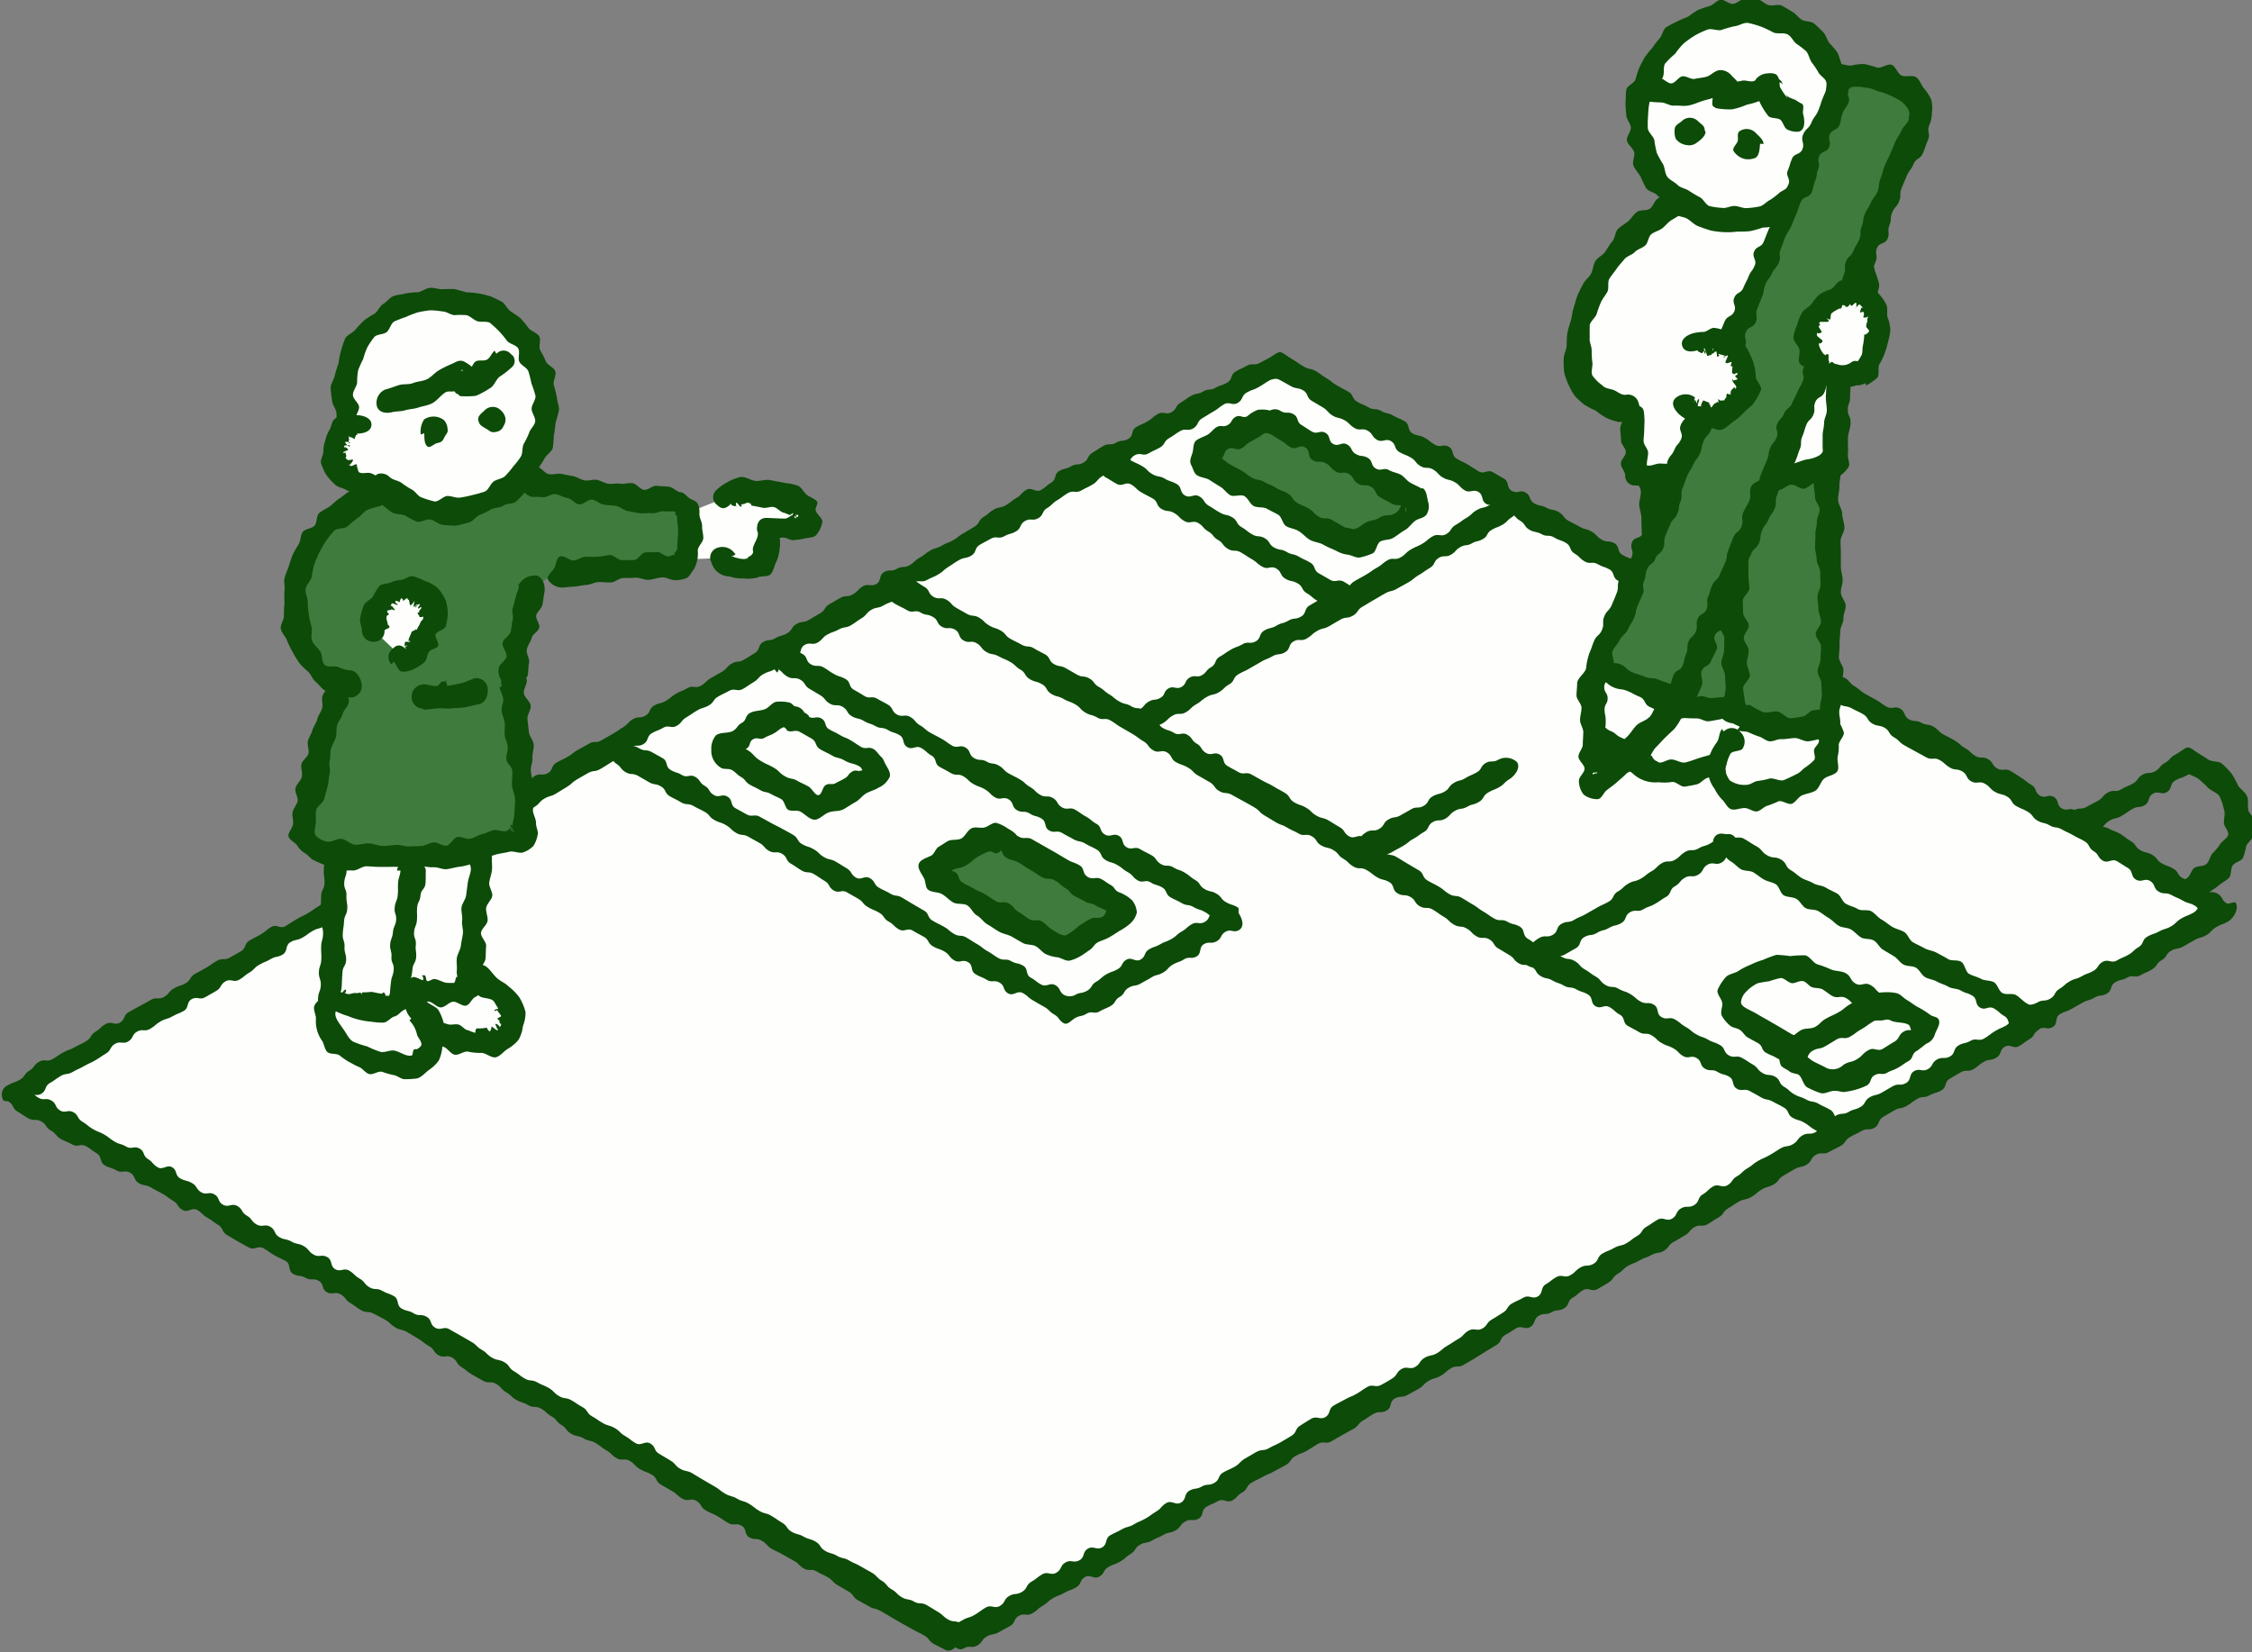 <svg xmlns="http://www.w3.org/2000/svg" id="_レイヤー_2" data-name="レイヤー 2" viewBox="0 0 139.62 102.43"><rect x="0" y="0" width="139.62" height="102.43" fill="#808080" stroke="none"/><defs><clipPath id="clippath"><path d="M0 0h139.62v102.43H0z" style="fill:none"/></clipPath><style>.cls-2{fill:#0d4b08}.cls-3{fill:#407b3e}.cls-4{fill:#fefffd}</style></defs><g id="_レイヤー_1-2" data-name="レイヤー 1" style="clip-path:url(#clippath)"><path d="M50.02 31.73c-.13-.29-.38-.52-.68-.62-.92-.27-1.85-.47-2.8-.62-.58-.1-1.17.05-1.65.4l-2.23.89v.04l-.12 2.74c0 .04 0 .08-.02.12l2.19-.08c.15.5.91.81 1.81.73.49-.12.88-.48 1.05-.96.19-.53.17-1.11-.05-1.62.68.02 1.06.02 1.86 0 .35.02.66-.24.7-.59.02-.15 0-.29-.06-.43M59.06 101.21l.4.23 78.29-45.2-58.72-33.9L.74 67.54z" class="cls-4"/><path d="M58.76 101.97c.2.12.24.04.44.15.23.13.33.2.57.07.34-.2.47.03.82-.17s.25-.37.59-.56.42-.07.76-.27.35-.18.69-.38.2-.44.54-.63.48.05.83-.15.3-.27.64-.47.3-.27.64-.47.38-.14.72-.34.38-.13.72-.33.2-.44.54-.64.56.17.9-.03.22-.4.57-.6.38-.13.72-.33.3-.27.64-.47.24-.37.58-.57.42-.07.76-.27.36-.15.71-.35.41-.08.75-.28.25-.35.6-.55.47.03.82-.17.14-.54.49-.74.37-.15.71-.35.55.15.89-.04.28-.31.62-.5.23-.4.57-.6.36-.17.71-.37.37-.15.72-.35.35-.18.7-.38.25-.36.6-.56.38-.13.72-.33.33-.22.67-.42.48.04.82-.15.34-.19.68-.39.35-.19.69-.38.27-.33.61-.53.33-.23.67-.42.46 0 .8-.2.14-.54.49-.74.44-.02.79-.22.35-.19.69-.38.28-.3.63-.5.39-.11.74-.31.3-.27.64-.47.45-.01.79-.21l.68-.4c.34-.2.33-.22.67-.42s.34-.21.68-.41.2-.44.55-.63.34-.21.68-.41.53.13.87-.08.18-.49.52-.69.45-.02.79-.22.43-.04.78-.24.19-.47.53-.66.3-.27.65-.47c.34-.2.54.13.88-.06s.34-.2.68-.4.25-.36.6-.56.29-.3.63-.49.38-.14.72-.34.38-.13.73-.33.43-.06.77-.26.25-.36.6-.55.34-.2.69-.4.27-.32.61-.52.47.02.81-.18.33-.22.68-.42.25-.36.59-.56.33-.23.67-.42.41-.08.76-.28.31-.27.65-.47.39-.11.74-.31.26-.35.61-.55.34-.2.69-.4.41-.08.75-.28.22-.41.57-.61.47.02.82-.18.36-.17.71-.37.25-.36.6-.56.36-.17.71-.37.46 0 .8-.2.19-.47.53-.67l.68-.4c.34-.2.42-.08.76-.27s.32-.24.66-.44.44-.04.78-.23.39-.11.74-.31.16-.51.5-.71l.68-.4c.34-.2.46 0 .8-.2s.31-.27.65-.46.43-.05.77-.25.18-.48.52-.68.55.16.89-.04.32-.24.66-.44.22-.41.57-.61.5.07.85-.13.11-.6.45-.8.38-.13.73-.33.34-.2.69-.39.39-.11.73-.31.43-.05.77-.25.17-.5.51-.7.41-.09.75-.29.48.05.83-.15.37-.15.71-.36.24-.37.59-.57.24-.38.58-.58.42-.07.76-.27.35-.19.69-.39.4-.11.74-.31.28-.31.63-.51.38-.14.73-.34c.36-.22.67-.81.46-1.16-.06-.1-.45.11-.56.04-.34-.2-.22-.4-.56-.6s-.46 0-.8-.19-.18-.48-.52-.68-.51.1-.85-.09-.23-.39-.57-.59-.38-.13-.72-.33-.26-.33-.6-.53-.4-.09-.74-.29-.24-.36-.59-.56-.31-.25-.65-.45-.38-.14-.72-.33-.45-.01-.79-.21-.25-.36-.59-.55-.35-.17-.69-.37-.5.08-.84-.12-.15-.52-.49-.71-.52.12-.86-.08-.18-.47-.52-.66-.31-.25-.64-.45-.32-.22-.66-.42-.48.04-.82-.15-.23-.38-.57-.58-.45 0-.79-.2-.29-.29-.63-.48-.3-.27-.64-.47-.35-.18-.69-.37-.29-.29-.63-.49-.42-.06-.76-.25-.44-.02-.78-.22-.19-.45-.53-.65-.5.07-.84-.12-.32-.24-.66-.43-.35-.18-.69-.38-.3-.26-.64-.46-.27-.33-.61-.52-.48.04-.82-.15-.22-.41-.56-.61-.35-.18-.69-.38-.47.02-.81-.18-.34-.21-.68-.4-.18-.47-.52-.67-.38-.12-.72-.32-.33-.22-.67-.42-.45 0-.79-.2-.2-.45-.54-.65-.39-.12-.73-.31-.36-.17-.7-.37-.26-.34-.6-.54-.32-.23-.66-.43-.4-.1-.74-.29-.33-.22-.67-.42-.42-.07-.76-.26-.21-.42-.56-.61-.52.12-.86-.08-.37-.14-.71-.34-.15-.53-.49-.72-.45-.02-.79-.22-.28-.3-.62-.5-.4-.1-.74-.3-.36-.18-.7-.37-.26-.34-.6-.54-.41-.08-.76-.27-.41-.07-.76-.27-.19-.47-.53-.67-.51.1-.86-.1-.14-.56-.48-.76-.34-.2-.69-.4-.54.15-.88-.05-.33-.22-.67-.42-.36-.17-.7-.37-.14-.54-.49-.74-.5.08-.85-.12-.31-.25-.65-.44-.41-.08-.75-.27-.14-.55-.48-.75-.37-.15-.71-.35-.4-.09-.75-.29-.44-.02-.78-.22-.37-.15-.71-.35-.21-.44-.55-.63-.35-.18-.7-.38-.31-.25-.65-.45-.32-.24-.66-.44-.41-.08-.75-.28-.33-.23-.67-.43-.33-.23-.67-.43c-.23-.13-.47.13-.7.26-.34.2-.35.18-.69.37s-.46-.01-.8.18-.36.16-.7.36-.17.48-.51.68-.38.12-.72.32-.44.03-.77.23-.41.08-.75.27-.32.23-.66.43-.22.4-.56.59-.5-.09-.85.11-.3.26-.64.46-.36.15-.7.35-.14.54-.48.73-.43.04-.77.24-.45 0-.79.2-.33.22-.67.42-.21.41-.55.61-.43.03-.77.23-.4.1-.74.29-.15.52-.49.72-.3.27-.64.46-.57-.21-.91-.01-.28.31-.61.5-.31.25-.65.45-.41.08-.75.27-.3.26-.64.46-.22.4-.56.6-.33.21-.67.4-.31.25-.65.44-.37.14-.71.34-.39.11-.73.31-.31.25-.65.44-.29.28-.63.47-.44.02-.78.22-.45 0-.79.2-.14.54-.48.74-.49-.06-.83.14-.28.3-.62.5-.44.03-.78.22-.34.19-.68.39-.24.38-.58.57-.34.2-.68.4-.42.06-.77.25-.24.38-.58.58-.39.11-.74.31-.42.04-.76.24-.17.48-.51.68-.33.21-.67.41-.42.05-.76.24-.27.31-.61.51-.34.2-.68.39-.29.28-.63.48-.48-.06-.82.14-.37.15-.7.34-.31.25-.64.45-.39.1-.73.29-.2.43-.54.63-.44.02-.78.22-.28.3-.61.5-.32.23-.66.42-.34.19-.68.39-.44.01-.78.21-.34.19-.68.38-.31.25-.65.44-.36.17-.69.36-.19.46-.53.65-.47-.03-.81.17-.17.5-.5.69-.49-.06-.83.14-.35.18-.69.37c-.34.2-.39.1-.73.3s-.25.35-.59.55-.29.27-.63.47-.26.34-.59.54-.53-.14-.87.06-.33.21-.67.41-.38.13-.71.32-.23.37-.57.57-.45 0-.78.2-.27.32-.61.52-.34.19-.68.38-.33.21-.67.41-.27.32-.61.52-.3.27-.64.47-.51-.09-.85.1-.25.35-.59.55-.27.32-.61.52-.32.23-.66.43-.36.17-.7.37-.33.22-.67.42-.54-.15-.88.05-.31.26-.65.46-.36.18-.7.38-.19.47-.53.67-.35.19-.69.39-.45 0-.8.2-.33.23-.67.43-.35.19-.69.38-.24.38-.58.58-.39.12-.73.32-.27.33-.61.53-.47-.02-.81.18-.35.19-.69.38-.35.19-.69.38-.2.45-.54.65-.52-.11-.87.08-.3.28-.64.48-.24.38-.58.59-.36.17-.7.37-.38.13-.73.33-.33.22-.67.42-.48-.04-.83.16-.26.35-.6.55-.25.37-.6.57-.38.13-.73.33c-.33.14-.47.53-.33.85.01.03.03.05.04.08.06.1.23.03.33.09.34.2.21.42.56.62s.33.23.67.42.46 0 .8.19.25.37.59.56.27.32.61.52.37.15.72.35.51-.09.86.11.32.24.66.44.15.54.49.74.39.12.74.32.49-.06.84.14.2.46.54.65.42.07.76.27.35.18.7.38.32.24.66.44.24.37.59.57.57-.19.91 0c.34.2.29.29.63.48s.32.24.66.44.21.43.55.63l.68.4c.34.2.35.19.69.38s.55-.15.89.04.33.23.67.43.36.17.71.36.11.6.46.8.43.05.78.25.47-.01.81.18.16.52.51.71.5-.07.85.13.26.34.6.54.32.24.66.44.44.03.79.22.36.18.7.37.3.28.64.48.4.1.75.3.34.21.68.41.31.25.66.45.25.37.59.57.49-.06.84.14.24.38.58.59.31.26.65.46.35.19.69.39.47-.01.81.19.28.32.62.52.3.29.64.48.39.12.73.32.45.02.8.22.3.28.65.48.27.33.61.53.26.35.61.55.42.08.76.28.41.09.75.29.31.25.66.45.29.29.64.49.48-.03.82.17.28.31.63.51.38.14.73.34.22.42.57.62.35.2.69.4.3.28.65.48.51-.08.85.12.24.39.58.59.37.16.72.36.33.23.68.43.49-.04.83.17c.34.19.14.53.48.72s.44.01.78.21.27.31.61.5.35.16.69.36.34.18.68.38c.34.19.28.28.62.48s.46-.02.79.18.35.16.69.36.28.3.61.49.33.2.67.39.25.35.58.54.35.18.68.38.39.1.73.29.34.2.67.39.33.2.67.39l.68.38c.34.19.36.17.69.36s.26.34.6.53.36.17.7.36c.36.2.74-.2.93-.56.19-.35.36-.87.03-1.08s-.44-.04-.78-.24-.3-.28-.64-.48-.34-.21-.68-.41-.45-.02-.79-.22-.42-.07-.76-.27-.29-.3-.63-.49-.27-.33-.61-.53-.28-.31-.63-.51-.35-.19-.69-.39-.37-.16-.71-.36-.41-.09-.75-.29-.4-.11-.74-.31-.24-.37-.59-.57-.39-.11-.74-.31-.4-.1-.74-.3-.25-.36-.59-.56-.33-.23-.67-.43-.4-.1-.74-.3-.31-.25-.65-.45-.39-.11-.73-.31-.39-.11-.74-.31-.31-.25-.66-.45-.34-.2-.69-.4-.34-.21-.68-.41-.41-.09-.75-.28-.28-.32-.62-.52-.34-.21-.69-.41-.2-.44-.55-.64-.56.18-.91-.02-.31-.25-.66-.45-.29-.29-.64-.49-.39-.11-.74-.31-.33-.23-.67-.42-.24-.38-.59-.57-.33-.22-.68-.42-.43-.06-.77-.26-.29-.3-.63-.5-.37-.15-.72-.35-.43-.04-.78-.24-.31-.25-.66-.45-.25-.36-.6-.56-.41-.08-.76-.28-.29-.29-.64-.49-.29-.29-.64-.49l-.69-.4c-.35-.2-.35-.19-.69-.39s-.52.11-.87-.09-.18-.48-.53-.68-.46 0-.8-.21-.4-.1-.75-.3-.13-.57-.48-.77-.38-.13-.73-.33-.45-.02-.79-.22-.26-.34-.61-.54-.3-.29-.64-.49-.53.11-.87-.09-.14-.55-.49-.75-.49.05-.84-.15-.27-.33-.62-.53-.41-.08-.76-.28-.42-.08-.76-.28-.21-.44-.55-.64-.5.06-.85-.14-.26-.35-.61-.55-.24-.4-.59-.6-.54.13-.89-.08c-.34-.19-.19-.45-.53-.64s-.49.07-.82-.13-.23-.38-.57-.57-.39-.1-.73-.29-.16-.5-.5-.69-.56.2-.9 0-.27-.31-.6-.51-.18-.46-.52-.65-.5.08-.83-.12-.38-.11-.72-.31-.31-.25-.64-.44-.37-.14-.71-.34-.3-.25-.64-.45-.22-.4-.56-.59-.5.09-.83-.11-.2-.43-.54-.62-.47.03-.8-.17-.28-.29-.62-.49-.27-.6-.64-.46c-.3.11-.22.32-.22.65s-.09.55.21.67c.37.14.31-.29.64-.48.34-.2.49.06.82-.14s.18-.47.52-.66.32-.23.66-.43.42-.06.76-.26.36-.16.7-.36.36-.16.7-.36.32-.22.66-.42.22-.4.56-.6.48.05.82-.15.21-.42.55-.61.47.03.81-.17.3-.26.64-.46.38-.11.73-.31.37-.15.71-.34.15-.53.49-.73.5.08.84-.12.34-.2.68-.39.23-.39.57-.59.51.09.85-.1.31-.26.64-.45.28-.3.62-.49.37-.15.71-.35.41-.08.74-.28.13-.56.47-.76.4-.09.74-.28.32-.24.66-.43.39-.1.73-.3.46 0 .8-.19.24-.36.58-.56.22-.4.56-.6.41-.07.75-.26.47.02.8-.17.19-.45.53-.65.29-.29.63-.49.33-.22.67-.41.36-.17.7-.37.4-.1.74-.3.37-.15.71-.35.43-.05.77-.24.3-.26.64-.46.42-.06.77-.25.28-.31.62-.51.28-.3.63-.5.32-.25.66-.45.47.04.81-.15.29-.28.63-.47.27-.31.61-.51.38-.11.72-.31.33-.21.67-.41.29-.27.63-.47.34-.19.68-.39.42-.06.76-.25.33-.21.67-.41.33-.22.66-.41.25-.35.59-.54.45 0 .78-.2.18-.48.51-.67.37-.14.71-.34.5.08.84-.12.26-.33.6-.53.32-.22.66-.42.38-.12.72-.31.25-.36.58-.55.35-.17.69-.36.5.08.84-.11.32-.22.66-.42.28-.31.61-.5.38-.12.72-.31.17-.49.51-.69.52.11.85-.08c.34-.2.14-.53.48-.73s.48.04.81-.15.27-.31.61-.5.38-.13.72-.32.42-.06.75-.26.32-.23.65-.43.26-.32.6-.52.41-.07.75-.27.37-.14.71-.33.23-.38.57-.58.27-.32.61-.51.47.03.81-.16.37-.15.71-.35.3-.27.63-.47.32-.23.66-.42.41-.07.75-.27.18-.47.52-.67.35-.18.69-.38.48.05.83-.15.4-.11.74-.31.2-.44.55-.64.47.03.82-.17.21-.43.55-.63.29-.29.63-.49.32-.24.66-.44.48.04.83-.16.36-.17.7-.37.27-.33.61-.52.26-.34.61-.54.48.04.83-.16.22-.41.57-.6.51.09.85-.11.36-.17.7-.36.23-.39.58-.59.33-.23.67-.43.48.03.82-.17.21-.43.56-.63.34-.22.68-.41.32-.25.66-.45.52.11.86-.09.21-.44.55-.64.38-.13.73-.33.33-.22.68-.42.96-.02.9-.41c-.06-.37-1.07-.38-1.14 0s.55.19.89.38l.68.38c.34.19.42.07.76.26s.19.45.53.65l.68.4c.34.2.28.31.61.51s.4.1.74.29.29.29.63.49.47-.03.81.16.24.37.58.57.53-.12.87.08.17.48.52.68.37.14.71.34.26.33.6.53.44.01.78.21.28.31.61.5.4.09.74.29.28.3.61.5.51-.1.85.1.14.54.48.74.53-.13.87.06.3.27.63.47.27.32.61.52.24.37.58.56.41.08.75.27.45 0 .79.21.38.13.72.33.19.46.53.66.29.29.63.49.47-.03.81.17.38.13.72.32.17.5.51.69.53-.14.87.06.2.43.54.63.28.3.62.49.38.13.72.33.3.26.64.46.41.08.75.27.35.19.69.38.35.19.69.38.49-.06.83.13.25.36.59.56.32.23.66.43.43.04.77.24.25.35.6.55.26.33.61.53.42.06.76.26.3.28.64.47.38.14.72.33.33.22.67.42.46-.01.8.19.25.36.59.56.42.07.76.26.36.16.7.36.23.38.57.58.42.07.76.26.23.39.58.59.29.29.63.49.35.19.69.38.35.19.69.38.48-.03.82.16.3.27.64.47.43.04.77.24.21.43.56.62.49-.06.84.14.28.31.63.51.41.09.75.29.23.4.57.59.37.15.71.35.26.35.6.55.41.09.75.29.42.06.77.26.36.16.7.36.36.17.7.37.22.41.56.61.23.39.57.59.55-.16.89.04.33.22.67.42.15.52.5.72.53-.12.87.08.19.46.53.66.45.02.79.21.37.15.71.35.4.11.74.31.19.48.53.67.35.38.72.24c.3-.11-.2-.26-.2-.58s.58-.7.28-.81c-.38-.13-.52.17-.86.37s-.24.38-.59.57-.38.14-.72.34-.29.29-.64.49-.39.12-.73.31-.38.12-.73.32-.2.45-.54.65-.29.28-.64.48-.37.15-.71.35-.52-.11-.87.08-.24.37-.59.57-.38.13-.72.33-.39.11-.74.31-.3.27-.64.47-.22.41-.57.61-.44.03-.79.23-.42.07-.77.27-.3.28-.64.48-.18.48-.53.68-.37.15-.71.36-.32.25-.66.45-.49-.06-.84.14-.41.09-.75.29-.18.49-.52.68-.46 0-.81.19-.23.41-.57.6-.51-.08-.85.12-.15.54-.5.74-.47 0-.81.19l-.69.4c-.35.2-.41.1-.75.29s-.23.4-.57.6-.4.11-.74.31-.44.03-.79.23-.34.22-.68.42-.23.4-.57.6-.46 0-.81.2-.26.35-.6.55-.43.06-.77.26-.33.22-.68.42-.37.16-.72.36-.31.26-.66.46-.29.29-.64.49-.25.36-.6.56-.54-.13-.88.07-.3.29-.64.49-.19.47-.54.67-.46 0-.81.2-.21.44-.56.64-.54-.14-.89.06-.33.23-.68.43-.24.38-.59.58-.32.25-.66.45-.41.09-.76.29-.38.15-.73.35-.21.44-.56.64-.45.02-.8.22-.29.29-.64.49-.51-.09-.86.11-.32.25-.66.45-.14.55-.49.75-.53-.13-.88.07-.37.17-.71.36-.24.38-.58.58-.33.22-.68.42-.25.37-.59.56-.5-.07-.85.13-.28.31-.63.51-.33.22-.68.42-.31.27-.65.47-.41.08-.76.28-.25.37-.59.57-.5-.08-.85.13-.24.38-.58.59-.34.21-.69.4-.51-.08-.85.12-.33.23-.67.43-.37.15-.72.35-.36.18-.7.38-.17.51-.51.71-.52-.1-.87.1-.34.22-.68.42-.21.44-.55.64-.34.21-.69.41-.37.16-.71.36-.44.04-.79.24-.35.2-.69.4-.29.3-.63.5-.37.16-.72.36-.2.45-.55.65-.45.03-.79.23-.43.06-.77.26-.16.53-.51.73-.56-.17-.91.03-.28.32-.62.52-.32.24-.67.44-.37.15-.72.36-.4.11-.75.31-.37.17-.72.37-.15.55-.5.75-.54-.13-.89.08-.16.52-.52.72-.51-.07-.86.13-.22.44-.57.64-.53-.11-.88.1-.32.26-.67.46-.22.42-.58.63-.44.05-.79.25-.23.42-.58.62-.53-.11-.88.1-.33.24-.68.45-.4.12-.75.33-.55.2-.51.6c.04.37.4.29.72.08.19-.12-.34-.03-.53-.14-.36-.2-.82-.28-1.01.09-.16.42-.03.89.32 1.17.07.02.1-.26.1-.25" class="cls-2"/><path d="m62.12 52 7.21 4.16a.417.417 0 0 1 0 .79l-2.71 1.56c-.43.22-.94.22-1.37 0l-7.21-4.16a.417.417 0 0 1 0-.79L60.75 52c.43-.22.94-.22 1.37 0M79.13 26.1l8.6 4.96c.19.06.28.26.22.45-.04.1-.12.19-.22.22l-3.29 1.9c-.37.19-.8.19-1.16 0l-8.6-4.96c-.19-.06-.28-.26-.22-.45.04-.1.12-.19.22-.22l3.29-1.9c.37-.19.8-.19 1.16 0" class="cls-3"/><path d="M48.2 41.46c.34.2.28.29.62.49s.45 0 .79.19.24.37.58.57.34.2.67.4.26.33.6.52.45 0 .79.2.23.39.57.58.4.09.74.29.38.13.72.32.43.04.77.24.38.12.72.32.14.54.48.74.53-.14.87.06.3.27.64.47.16.51.5.7.35.18.69.38.45 0 .79.21.29.29.63.48.38.13.71.33.28.29.62.49.49-.08.83.12.18.47.52.67.45 0 .79.21.39.11.73.31.14.55.48.74.47-.04.81.16.35.19.69.38.41.08.75.28.36.17.7.37.2.44.54.64.39.11.73.31.31.25.66.45.27.3.6.5.48-.07.81.13.38.12.71.31.19.43.53.62.35.16.68.35.41.06.74.25.38.12.71.31.29.26.63.46.28.76.64.62c.3-.12-.12-.43-.12-.75s.4-.59.1-.71c-.36-.14-.41.18-.74.37s-.19.43-.53.62-.47-.05-.8.14-.29.26-.62.45-.29.26-.63.46-.37.14-.7.33-.37.13-.7.32-.19.44-.52.63-.55-.18-.88.01-.21.4-.55.59-.37.13-.7.32-.29.26-.63.46-.23.37-.57.56-.41.07-.74.26-.76-.07-.68.31.74.4.82.03c.08-.38-.48-.15-.81-.34s-.21-.42-.55-.61-.54.15-.88-.04-.31-.24-.65-.43-.13-.55-.47-.74-.4-.09-.74-.28-.45 0-.79-.19-.32-.23-.66-.42-.31-.24-.65-.44-.33-.21-.67-.41-.43-.03-.77-.23-.3-.26-.64-.45-.35-.17-.69-.37-.2-.44-.54-.63-.34-.2-.67-.39-.33-.2-.67-.4-.41-.06-.75-.26-.36-.17-.69-.36-.22-.39-.56-.59-.54.15-.87-.04-.24-.37-.57-.57-.33-.21-.67-.41-.4-.09-.74-.29-.29-.28-.63-.48-.38-.13-.72-.32-.23-.38-.57-.58-.34-.19-.68-.38-.35-.17-.69-.36-.35-.19-.69-.38-.48.04-.82-.15-.35-.19-.69-.38-.15-.52-.5-.72-.5.1-.84-.1-.23-.37-.57-.57-.25-.35-.58-.55-.49.08-.83-.12-.38-.12-.71-.32-.15-.53-.48-.72-.34-.19-.68-.38-.43-.03-.77-.23-.39-.1-.73-.29a.625.625 0 0 0-.87.15c-.02.03-.04.06-.05.09-.2.33-.12.76.2.99.33.2.26.33.59.53s.43.04.77.23l.68.39c.34.2.41.07.75.27s.21.41.55.61c.34.19.35.17.69.37s.43.04.77.23.35.17.69.36.27.32.61.51.38.12.72.32.29.28.63.48.42.05.76.24l.68.38c.34.19.27.31.61.5s.46-.02.8.18.21.41.55.61.32.22.66.42.43.03.77.23.32.22.66.42.22.39.56.59.49-.08.83.12.34.19.68.39.27.32.61.52.36.15.7.35.25.36.59.55.29.28.63.48.52-.12.86.08.34.19.68.38.23.39.57.59.38.13.72.33.26.34.6.54.5-.08.85.11.13.55.47.75.36.15.7.35.46-.02.8.18.18.46.52.66.57-.21.91-.02.3.26.64.46.34.2.68.39.29.28.63.48.25.34.59.54c.23.13.46-.17.69-.31.33-.19.4-.08.73-.28s.47.05.8-.14.36-.15.69-.34.23-.37.56-.56.23-.38.56-.57.41-.07.74-.26.34-.18.67-.38.38-.1.72-.3.27-.3.6-.49.37-.13.7-.33.45.01.78-.18.12-.57.45-.76.45.01.79-.18.22-.4.55-.59.5.09.83-.1c.36-.22.22-.68 0-1.03-.06-.1.04-.31-.07-.38-.34-.2-.38-.13-.72-.32s-.26-.33-.6-.53-.4-.09-.74-.29-.24-.36-.58-.56-.31-.25-.64-.45-.37-.13-.71-.33-.45-.01-.78-.21-.25-.36-.59-.55-.35-.17-.69-.37-.5.08-.84-.12-.15-.52-.49-.71-.52.12-.86-.08-.18-.47-.52-.66-.31-.26-.65-.45-.32-.22-.66-.42-.48.04-.82-.15-.23-.38-.57-.58-.45 0-.79-.2-.29-.29-.62-.48-.29-.27-.63-.47-.35-.18-.69-.37-.28-.29-.62-.49-.42-.06-.76-.25-.44-.02-.78-.22-.19-.45-.53-.65-.5.07-.83-.12-.32-.24-.66-.43-.35-.18-.69-.37-.3-.26-.64-.46-.27-.33-.61-.52-.48.04-.82-.15-.22-.41-.56-.61-.34-.18-.67-.37-.46.03-.79-.17-.33-.2-.66-.39-.17-.47-.51-.66-.37-.12-.71-.31-.32-.22-.65-.41-.44 0-.78-.19-.19-.45-.52-.64-.38-.12-.72-.31a.776.776 0 0 0-1.03.33c-.21.37-.14.84.18 1.13.01 0 .09-.17.09-.17M106.71 52.89c.23.13.37.39.6.52s.4.35.62.48.56.07.78.2.42.31.65.44.51.16.73.29.28.56.5.69.55.09.78.22.35.44.57.57.56.06.79.19.43.3.65.43.4.35.62.48.54.1.76.23.4.36.62.49.56.06.79.19.35.44.57.57.45.27.67.4.37.39.6.52.56.07.78.2.34.45.56.58.51.15.74.28.49.19.71.32.54.1.76.23c.34.2.38.12.72.32s.14.54.48.74.53-.14.87.06.3.27.64.47.16.51.51.71.35.19.69.38c.36.2.91-.12 1.1-.49.21-.35.12-.8-.2-1.06-.23-.13-.5-.2-.73-.34s-.41-.36-.64-.5-.61 0-.85-.13-.3-.54-.53-.67-.57-.08-.8-.21-.51-.18-.74-.31-.26-.61-.49-.75-.6-.03-.82-.17-.47-.26-.7-.39-.53-.15-.76-.28-.48-.24-.71-.37-.32-.51-.55-.64-.51-.18-.74-.32-.43-.32-.66-.45-.4-.38-.63-.51-.61 0-.84-.14-.5-.19-.73-.32-.32-.51-.55-.64-.48-.23-.71-.37-.54-.13-.77-.27-.5-.19-.73-.33-.42-.34-.65-.47c-.37-.21-.24-.44-.61-.66s-.47-.05-.85-.26-.3-.35-.67-.56-.37-.23-.74-.45-.51.02-.89-.19c-.37-.19-.81-.26-1.01.11-.18.34.08.71.4.92M84.93 53.5c.34-.19.33-.2.66-.39s.39-.09.73-.29.34-.18.68-.38.3-.25.64-.44.32-.23.65-.42.21-.42.54-.61.44-.02.77-.21.27-.3.61-.49.41-.06.75-.25.39-.1.73-.3.23-.38.57-.58.37-.15.7-.34.28-.28.62-.49c.35-.22.7-.7.48-1.05a1 1 0 0 0-1.18-.15c-.34.19-.44.01-.77.2s-.22.39-.56.58-.36.15-.69.35-.38.1-.72.3-.25.35-.58.54-.39.1-.73.29-.22.39-.56.59-.44.02-.77.21-.34.19-.67.38-.41.06-.75.26-.23.38-.57.58-.45 0-.79.2-.28.3-.61.5c-.34.27-.43.76-.19 1.13.22.33.66.45 1.02.28" class="cls-2"/><path d="M54.9 37.02c.34.2.31.26.65.45s.36.17.7.37.49-.06.83.14.41.07.76.27.22.42.56.61.47-.02.81.18.18.47.53.67.47-.03.81.17.26.34.6.54.41.08.76.27.37.15.72.35.3.28.64.48.24.39.58.59.4.11.75.31.23.39.58.6.4.11.75.31.38.14.73.34.29.31.63.51.4.11.74.31.48-.02.82.18.33.24.68.44.35.2.69.4.32.24.67.45.26.35.61.56.51-.07.85.13.22.42.57.61.38.13.73.33.29.3.64.5l.7.4c.35.2.26.36.61.56s.44.04.79.24.35.19.69.38.35.19.69.39.29.3.63.5.34.21.68.41.38.14.72.34.36.17.71.37.47-.03.82.17.24.38.59.57.41.09.75.29.27.33.61.53.29.29.64.49.45.01.8.21.32.25.66.45.4.1.75.3.17.5.52.7.45.03.79.22.24.38.59.58.46 0 .81.21.33.24.67.44.29.29.64.49.43.04.77.23.28.29.62.49.45 0 .79.19.23.37.57.57.33.2.67.4.26.33.6.52.44 0 .78.2.23.38.56.58.4.09.74.28.38.13.71.32.43.04.77.23.38.12.72.32.14.54.48.73.53-.14.87.06.29.27.63.46.16.51.5.7.35.18.69.38.45 0 .79.21.29.29.63.48.37.13.71.32.28.29.61.48.49-.08.83.12.18.47.52.66.44 0 .78.2.39.11.72.3.14.55.47.74.47-.04.81.15.34.18.68.38.4.08.74.27.35.17.69.37.2.44.54.63.39.11.73.31.31.25.65.44c.41.24.34.36.76.59.36.19.76-.15.95-.51.18-.34.08-.5-.25-.71s-.2-.44-.54-.63-.36-.17-.7-.36-.42-.07-.76-.26-.38-.12-.73-.32-.3-.27-.64-.47-.21-.43-.55-.62-.44-.03-.78-.23-.27-.33-.61-.53-.33-.22-.67-.41-.48.04-.82-.16-.2-.44-.55-.64-.38-.13-.73-.33-.38-.13-.73-.33-.31-.26-.66-.46-.31-.26-.66-.46-.49.05-.84-.15-.13-.57-.48-.77-.47 0-.81-.19-.31-.27-.65-.47-.38-.13-.73-.33-.45-.02-.8-.23-.27-.33-.62-.53-.32-.24-.67-.44-.28-.32-.63-.52-.44-.05-.78-.25-.22-.43-.56-.63-.55.15-.89-.05-.32-.24-.67-.45-.15-.55-.5-.75-.41-.1-.76-.3-.47 0-.82-.2-.33-.23-.67-.43-.32-.24-.66-.44-.34-.21-.68-.41-.44-.04-.78-.24-.31-.26-.65-.46-.36-.18-.7-.38-.2-.44-.55-.64-.34-.2-.68-.4-.34-.21-.68-.41-.42-.07-.77-.27-.36-.17-.71-.37-.23-.4-.58-.6-.55.15-.89-.05-.24-.37-.59-.57-.34-.21-.68-.41-.4-.1-.75-.3-.3-.29-.64-.49-.38-.13-.73-.33-.24-.38-.59-.59-.35-.19-.7-.4-.35-.17-.69-.36l-.68-.38c-.34-.19-.48.04-.81-.15s-.34-.18-.68-.38-.15-.52-.49-.71-.5.1-.84-.1-.23-.37-.57-.57-.25-.35-.58-.55-.49.08-.83-.12-.38-.12-.72-.32-.14-.53-.48-.72l-.68-.38c-.34-.19-.43-.03-.77-.23s-.39-.1-.73-.29-.31-.25-.64-.45-.3-.27-.64-.46-.26-.34-.6-.53-.43-.04-.77-.24l-.68-.39c-.34-.19-.41-.07-.74-.26s-.21-.41-.55-.6-.35-.17-.68-.37-.43-.04-.77-.23-.35-.17-.69-.36-.27-.32-.6-.51-.38-.12-.72-.32-.29-.28-.62-.48-.42-.05-.76-.24-.34-.19-.67-.38-.27-.31-.61-.5-.46.02-.8-.18-.21-.41-.55-.61-.32-.22-.66-.42c-.41-.24-.51-.08-.92-.31a.55.55 0 0 0-.77.07c-.03.04-.06.08-.08.13-.21.36-.27.9.09 1.11" class="cls-2"/><path d="M95.49 59.78c.35-.2.28-.31.63-.51s.53.12.88-.08l.7-.4c.35-.2.18-.49.53-.69s.43-.05.78-.26.4-.11.75-.31.41-.1.76-.3.19-.47.54-.67.48.02.82-.18.38-.14.73-.34.33-.23.68-.43.2-.46.55-.66.28-.33.62-.53.48.02.83-.19.23-.42.58-.62.51.07.86-.13.22-.42.57-.63c.35-.22.53-.53.31-.88-.21-.33-.56-.31-.9-.13-.35.2-.32.25-.67.45s-.4.12-.75.32-.46 0-.81.21-.3.29-.64.49-.46 0-.81.21-.29.3-.64.5-.32.26-.67.46-.41.1-.76.3-.3.29-.65.49-.22.43-.57.63-.37.17-.72.37l-.7.4c-.35.2-.37.15-.72.36s-.44.05-.79.25-.19.48-.54.68-.48-.01-.83.19-.32.27-.66.47c-.36.2-.5.65-.31 1.02.24.33.68.45 1.06.28M93.03 30.97c-.35.19-.36.16-.71.36s-.4.09-.75.29-.3.28-.64.48-.32.24-.67.44-.25.37-.59.57-.49-.06-.84.14-.31.26-.65.46-.37.16-.71.36-.29.29-.64.49-.47-.02-.81.18-.31.26-.66.46-.33.23-.67.43-.35.19-.69.39-.27.33-.61.53-.28.31-.63.51-.53-.12-.88.08-.35.2-.69.4-.18.49-.53.69-.43.05-.78.25-.4.11-.74.31-.4.1-.75.3-.19.47-.53.67-.47-.02-.82.18-.38.14-.73.34-.33.23-.68.43-.2.46-.55.66c-.32.18-.25.31-.56.49s-.44-.04-.76.15-.19.4-.51.58-.48-.09-.8.09-.19.41-.51.59-.4.04-.72.23-.25.3-.57.49c-.35.22-.35.45-.13.8.21.33.41.46.76.27.35-.2.45 0 .8-.21s.29-.29.64-.49.46 0 .8-.2.29-.29.64-.49.31-.26.66-.46.41-.09.75-.29.29-.29.64-.49.22-.42.56-.62.37-.17.71-.37.35-.2.69-.4.37-.15.72-.35.43-.05.78-.25.19-.47.53-.67.47.02.81-.18.31-.27.65-.47.4-.1.75-.3.34-.2.69-.4.44-.05.78-.25.25-.36.6-.56.34-.21.69-.41.34-.2.69-.4.4-.1.75-.3.35-.19.7-.39.32-.26.66-.46.33-.23.68-.44.22-.43.57-.63c.32-.18.42 0 .74-.19s.26-.29.58-.47.39-.05.71-.23.37-.09.69-.27.21-.37.53-.56.35-.14.67-.32.27-.27.58-.46c.34-.23.68-.72.44-1.06-.21-.31-.77-.23-1.1-.07M118.86 63.77c-.35.21-.48-.01-.83.19s-.23.42-.59.63-.35.22-.7.43-.54-.12-.9.09c-.39.22-.33.33-.71.56s-.46.11-.84.35c-.27.27-.67.35-1.02.21-.29-.16-.6-.29-.89-.45-.15-.09-.43-.37-.61-.37 0 0-.19-.11-.2-.11 0 .07-.02.15-.04.22-.06.22.02.18.1.1 0 0 .14.15.15.15.04 0 .08-.11.11-.13.29-.17.2-.33.49-.49.35-.2.43-.08.78-.28s.35-.21.7-.42.49.03.85-.18.33-.25.68-.45.34-.24.69-.45c.17-.15.36-.08.57-.1s.35-.11.55-.01c.32.18.8.09 1.12.27.15.08.13.45.28.53.03.02.14-.1.18-.09.2.06.07-.64-.11-.53-.25.17-.03.56-.02.8.01.26-.14.65.08.79s.44-.14.7-.32c.26-.1.45-.31.53-.58.09-.29.38-.64.23-.93-.08-.16-.38-.17-.52-.28a6 6 0 0 0-.82-.51c-.21-.12-.4-.28-.61-.4s-.38-.34-.61-.42c-.24-.06-.49-.08-.73-.07-.24 0-.47.03-.7.1-.26.09-.42.37-.66.49s-.62 0-.85.16c-.37.22-.33.28-.7.49s-.39.18-.77.39-.32.31-.69.52c-.24.14-.61.06-.85.19s-.45.34-.68.48c-.6.34-.85 1.07-.59 1.71.11.17.37.24.52.37s.39.13.58.21c.23.18.29.66.54.79.26.14.54.26.82.35s.61-.17.91-.13c.22-.02.43.11.65.05.45-.06.9-.19 1.31-.39.32-.2.16-.46.49-.64s.45.03.77-.15.36-.13.69-.32.31-.22.63-.4.18-.44.51-.63.25-.31.58-.5c.35-.22.58-.49.36-.84-.21-.33-.45-.31-.79-.13-.06.09-.08.06-.08.06" class="cls-2"/><path d="M111.68 64.38c-.32-.19-.36-.12-.68-.31l-.64-.38c-.32-.19-.32-.18-.64-.37-.29-.17-.59-.33-.87-.5-.34-.2-.89-.38-.91-.66.01-.22.1-.43.25-.6.21-.24.47-.44.76-.59.24-.06.48-.1.73-.13.23-.08.47-.15.71-.2.23-.02.48.3.72.32.22 0 .45-.17.67-.13s.36.31.57.38.45.03.64.13c.21.12.38.28.59.4.37.21.53-.06.9.16s.29.36.66.57.27.39.64.6a.9.9 0 0 0 1.09-.44c.19-.35.08-.79-.25-1.01-.36-.22-.29-.34-.66-.55s-.56.12-.92-.09-.24-.43-.61-.64c-.28-.16-.66-.11-.95-.25-.26-.12-.53-.22-.8-.3-.28-.09-.48-.52-.78-.56-.3 0-.61.01-.91.05a8 8 0 0 0-.86-.08c-.28.09-.55.19-.82.31-.27.08-.53.18-.79.31-.26.1-.51.23-.74.38-.24.16-.61.18-.8.4-.2.23-.37.49-.49.77-.08.25.27.58.29.83s-.14.54-.03.78c.13.23.3.43.5.6.17.15.44.15.63.28s.29.37.49.47c.31.18.32.17.63.35s.18.41.49.59.34.14.65.32.34.14.65.32c.43.21.94.1 1.25-.27.15-.42 0-.88-.36-1.14-.05-.1.02-.14.02-.14M78.69 26.86c.34.2.33.23.67.42s.31.25.65.45.57-.19.91.01.12.59.46.79.46 0 .81.19.28.31.62.51.48-.04.82.16.23.4.57.6.46 0 .81.2.21.44.55.64.36.18.7.38c.38.22.5 0 .88.23.07.05.02.34.1.37.13.03-.09-.03-.12-.22 0-.2.31-.19.32-.39.03-.18-.02-.09-.15-.06-.06.03-.15-.02-.21.02-.36.21-.22.45-.58.66-.42.24-.54.02-.96.27s-.5.1-.92.34c-.28.16-.5.45-.85.35-.17-.07-.35-.03-.5-.14-.34-.21-.35-.2-.69-.4s-.46 0-.81-.2-.28-.31-.63-.51-.37-.15-.72-.36-.24-.38-.59-.58-.38-.14-.73-.35-.37-.16-.72-.36-.42-.07-.77-.27-.32-.25-.67-.45-.36-.18-.7-.38-.31-.27-.65-.46c-.13-.08-.23-.25-.37-.31-.2-.1-.19 0-.17.13 0 .2.1.19.09.39-.02.12-.11.25.09.15.14-.07.3-.13.43-.21.32-.18.16-.45.48-.63s.5.14.82-.04c.29-.16.25-.23.53-.39s.29-.16.57-.32c.23-.13.33-.33.61-.2.29.12.61.1.89-.05.22-.14.18-.53.2-.77s-.03-.36-.32-.5q-.345-.135-.72-.12c-.24-.06-.49-.07-.74-.04-.23.09-.45.22-.64.39-.28.17-.45-.12-.74.05s-.19.33-.48.5-.4-.03-.69.13c-.21.12-.35.35-.56.47s-.45.19-.65.32c-.27.15-.21.54-.29.81s-.22.5-.07.77c.11.2.17.53.38.63.23.14.53.14.75.28s.45.29.67.42.38.39.61.52.65-.07.88.06.34.48.57.61.59.04.82.17.47.24.7.37.28.59.51.72.52.15.75.29c.26.15.45.4.71.55s.6.16.85.31.54.25.8.38c.21.12.45.2.69.23.26.03.54.23.79.17.26-.06.52-.14.76-.25.23-.11.25-.6.47-.73s.55-.09.77-.21c.27-.15.5-.36.77-.51s.44-.47.71-.62c.23-.12.48-.13.63-.35.14-.23.17-.52.09-.78-.08-.28-.08-.7-.35-.85-.01 0-.04.03-.06.03-.22-.14-.46-.23-.69-.36s-.38-.38-.6-.5-.5-.15-.72-.28c-.33-.19-.49.09-.82-.1s-.17-.47-.5-.66-.41-.05-.74-.24-.21-.4-.54-.59-.53.15-.86-.03-.15-.5-.48-.69-.51.11-.84-.08-.32-.21-.65-.41-.16-.48-.5-.67-.45 0-.78-.19a.64.64 0 0 0-.89.16c-.02.02-.03.05-.05.08a.69.69 0 0 0 .23.98c.04.05-.08.13-.08.13M61.85 52.48c.36.21.19.49.55.7s.41.11.77.31.34.24.7.44.34.23.7.44.47.02.83.22.32.28.67.49c.31.18.24.3.54.47s.32.15.63.33.37.07.67.25.33.14.64.31c.11.07.26.6.39.61.15.01.18-.7.02-.68-.03 0-.15-.17-.18-.16-.18.09-.21.48-.38.6-.35.21-.49-.02-.84.18s-.35.22-.7.43q-.345.345-.78.57c-.25.04-.52-.16-.79-.31s-.48-.43-.68-.54c-.34-.2-.47.04-.81-.16s-.31-.24-.65-.44-.26-.33-.6-.52-.47.04-.81-.15-.32-.22-.66-.42-.36-.15-.7-.35-.35-.17-.69-.37-.17-.49-.51-.68c-.23-.08-.47-.12-.71-.11-.1.01-.07-.82-.07.05 0 .5-.04.3.1.29s.39-.24.51-.31c.4-.23.49-.08.89-.32s.36-.32.76-.55q.255-.15.54-.27c.19-.08.23-.05.44.05.27.14.52-.29.73-.42.22-.14.72-.19.74-.44s-.33-.49-.61-.64c-.22-.16-.47-.28-.72-.36-.26-.04-.51.24-.77.29s-.57-.08-.8.06c-.24.13-.36.47-.6.61s-.61.04-.85.17c-.19.11-.37.24-.56.35s-.27.43-.45.54c-.29.15-.7.25-.79.53s.18.6.33.89c.11.21.07.61.29.73.24.15.59.11.83.25s.44.37.68.51.63.04.87.18.37.5.61.63.41.42.66.56.47.31.72.45.55.17.79.31c.23.13.45.26.68.39s.57.07.8.2.39.37.62.49c.23.1.47.17.71.19.25.04.52.25.76.21.26-.06.5-.17.73-.31.18-.1.34-.24.52-.35s.28-.34.46-.45.46-.18.72-.32c.22-.12.44-.27.66-.41.23-.12.45-.27.65-.44.21-.18.36-.42.43-.69-.01-.29-.12-.56-.3-.78-.24-.22-.52-.39-.83-.5-.29-.15-.21-.28-.49-.44s-.27-.19-.55-.35c-.36-.21-.51.06-.87-.15s-.17-.53-.53-.73-.39-.14-.75-.35-.35-.21-.71-.42-.36-.2-.72-.41-.36-.2-.72-.41-.49.02-.85-.18-.36-.21-.72-.41-.58-.07-.78.29c-.18.34-.24.58.09.79.1 0 .08-.08.08-.08M48.75 45.27c.35.2.51-.08.86.12l.7.4c.35.2.2.47.55.67s.37.18.72.38.41.1.76.3c.46.26.53.14.98.4.08.05.27.47.37.45 0 0 .04-.33-.03-.34-.06 0-.14.06-.19.09-.26.15-.38-.06-.64.1s-.2.27-.46.42-.28.14-.55.29-.38-.03-.65.14c-.17.12-.22.57-.42.61-.22.02-.4-.41-.63-.54s-.48-.23-.65-.33c-.37-.22-.45-.09-.82-.31s-.32-.32-.69-.53-.4-.18-.77-.4c-.5-.29-.41-.43-.9-.72-.2-.14-.57.06-.79-.04-.02 0 .06-.36.04-.36-.18-.03-.1.56-.14.57.08-.03.19 0 .25-.05.27-.16.35-.03.63-.18s.13-.41.4-.57c.3-.17.44.07.73-.1s.32-.12.62-.3c.26-.15.5-.47.81-.32.27.14.54.23.75.1.22-.14.57-.44.59-.69s-.38-.38-.67-.53c-.22-.11-.38-.42-.61-.45a2.5 2.5 0 0 0-.77-.04c-.24.04-.42.31-.64.43-.3.15-.71.1-1 .27-.32.19-.18.43-.5.61s-.25.33-.57.51c-.3.15-.76.05-1.03.26-.21.25-.31.57-.29.9-.02.31.09.62.29.85.09.11.2.2.32.27.18.11.48.02.66.13.31.18.26.25.57.43s.24.3.55.48.32.15.63.33.37.08.68.25c.21.12.43.2.64.32s.23.55.43.66.55 0 .75.11c.28.15.55.47.85.5s.59-.33.89-.44c.3-.13.71-.05.98-.23.24-.14.46-.29.71-.43s.41-.39.65-.53.53-.2.76-.35c.31-.13.55-.37.7-.67.09-.28-.17-.6-.31-.88q-.06-.18-.18-.33c-.19-.15-.31-.41-.52-.52-.33-.18-.46.05-.78-.14s-.31-.21-.63-.4-.35-.14-.67-.33-.34-.17-.66-.35-.15-.48-.48-.67-.48.07-.8-.12-.23-.36-.55-.55a.84.84 0 0 0-1.09.28c-.18.38-.06.82.28 1.06.01.01.02.03 0 .05 0 0-.01.01-.02.01M136.44 55.91c.21-.13.32-.44.53-.59s.42-.28.61-.44.44-.28.61-.45.09-.58.24-.78.51-.25.63-.46c.09-.24.16-.48.2-.73.09-.23.39-.41.44-.66.07-.25.12-.51.14-.78 0-.29-.39-.54-.45-.8s.04-.6-.08-.86-.39-.42-.55-.65c-.12-.26-.25-.51-.41-.75-.18-.22-.38-.42-.59-.61-.21-.18-.63-.1-.86-.26s-.46-.3-.69-.44-.46-.4-.7-.27c-.34.2-.33.23-.67.42s-.28.31-.62.5-.27.33-.61.52-.45.02-.79.22-.25.36-.6.55-.37.15-.71.35-.46 0-.81.19-.28.31-.62.51-.36.18-.7.38-.45.02-.8.22c-.35.22-.19.77.03 1.12.21.33.57.69.91.51.35-.19.31-.27.65-.46s.27-.32.61-.52.4-.1.75-.3.32-.23.67-.43.43-.05.77-.24.16-.51.51-.71.52.1.86-.1.17-.51.51-.71.38-.13.73-.33.86.06.8-.33c-.06-.37-.4.13-.76.23.22.08.43.18.64.29.22.18.43.37.63.58.21.2.54.29.71.52.13.26.22.54.28.83.1.27-.01.52 0 .82 0 .26.33.53.26.76s-.38.37-.51.59c-.13.2-.29.38-.46.55-.16.19-.19.49-.38.66s-.54.1-.74.24-.26.51-.46.63c-.36.21-.33.52-.12.88s.49.71.85.5c.11 0 .11.07.11.07M68.54 29.59c.35.2.34.21.69.41s.56-.16.9.04.29.29.64.49.36.19.7.38.2.45.55.65.44.05.78.25.29.3.64.5.51-.08.85.12.28.32.62.52.27.33.61.53.26.34.61.55.45.02.8.22.34.22.68.42.31.27.66.47.52-.09.86.11.22.43.56.63.41.09.76.29.23.41.57.61.31.27.66.47.53-.1.88.1.24.38.6.58c.46.13.93-.13 1.06-.59.09-.3 0-.62-.22-.84-.34-.2-.33-.23-.68-.43s-.51.08-.85-.12-.35-.2-.7-.4-.19-.47-.54-.67-.36-.17-.71-.37-.41-.09-.75-.29-.42-.08-.77-.27-.24-.38-.59-.58-.44-.04-.78-.24-.32-.25-.66-.45-.23-.41-.58-.61-.41-.09-.76-.29-.34-.22-.68-.42-.25-.38-.59-.58-.54.14-.89-.06-.17-.51-.52-.71-.38-.13-.73-.33-.42-.08-.77-.28-.29-.3-.64-.5-.37-.17-.72-.37-.26-.36-.61-.56c-.36-.19-.78.2-.97.56-.18.34-.31.85.02 1.06" class="cls-2"/><path d="M109.65 45.05c-.97-.13-1.87-.57-2.57-1.25-1.35.2-2.86.26-3.81-.21-.66.54-1.27 1.16-1.8 1.83-.29.48-.34 1.08-.12 1.6.25.46.7.78 1.21.87s1.03.08 1.54-.03c.76-.13 1.51-.34 2.23-.64l.22-.09-.03.12c-.06.36-.04.73.07 1.08.18.45.54.79 1 .94.57.19 1.18.21 1.76.06.87-.2 1.7-.51 2.48-.94.54-.21 1-.58 1.33-1.05.3-.48.39-1.06.26-1.61-.07-.32-.21-.63-.41-.89-.26.08-.53.14-.81.17-.84.11-1.69.12-2.54.03Z" class="cls-4"/><path d="M102.72 42.79c-.2.18-.33.44-.53.62s-.2.58-.39.76c-.23.21-.43.44-.59.7-.18.26-.46.44-.58.74-.08.28-.1.56-.06.85.01.29-.2.67-.08.93s.52.37.74.57c.43.4 1.01.6 1.6.54.28.03.56.03.84-.02.24-.03.55.33.79.29s.5-.08.74-.14.42-.33.66-.4.4-.34.63-.44c.39-.12.47-.31.37-.71-.11-.4-.24-.46-.64-.36-.27.12-.57.18-.85.27s-.58.21-.87.28-.65-.22-.94-.18c-.24.03-.48.22-.72.19.05 0-.13-.09-.14-.09-.03 0-.26-.18-.15-.13-.09-.04-.1-.17-.18-.22s-.2.15-.15.19c-.04-.03-.15-.04-.18-.08-.06-.07-.02-.1.02-.05-.03-.04.17-.23.15-.27-.04-.08-.13-.16-.11-.11-.02-.05-.2.08-.21.02-.02-.09 0-.04 0 .02 0-.05.29-.17.29-.22 0-.09-.39-.11-.4-.04 0-.05.01-.15.03-.2.02-.15.2-.31.29-.43.03-.04.34-.04.2.12.03-.04.09-.06.12-.1.1-.12.08-.35.19-.46.21-.22.51-.34.73-.55s.23-.65.46-.85c.3-.29.4-.52.11-.82a.73.73 0 0 0-1.02-.14s.2-.1.19-.09c-.08-.09-.32-.03-.33-.03" class="cls-2"/><path d="M106.79 45.18c-.22.18-.18.6-.34.83-.16.21-.3.44-.4.69-.1.26-.33.49-.35.76s.21.52.27.8c.07.24.19.46.34.66.11.23.26.44.43.63.21.17.33.53.58.62s.57-.08.85-.07c.25 0 .5.23.74.21s.45-.31.69-.36c.23-.08.45-.17.67-.27.23-.07.61.24.83.15s.37-.38.59-.5c.27-.13.6-.15.85-.3s.33-.56.55-.75.66-.21.82-.46c.15-.24-.04-.63.03-.94q.075-.345.06-.69c0-.25.37-.56.31-.8-.09-.25-.2-.49-.35-.72-.13-.23-.29-.44-.49-.63-.19-.2-.42-.37-.67-.5-.49-.03-.94.26-1.11.71-.1.4.29.67.68.79-.14-.05.13.08.18.13-.02.09-.03.17-.03.26.11.14.19.3.25.48.04.2-.26.38-.3.58s.13.47 0 .64c-.16.16-.34.31-.53.44-.19.12-.34.34-.55.42-.25.13-.52.26-.78.37s-.67-.17-.94-.08c-.23.07-.46.11-.7.14-.25.04-.46.25-.71.24-.36.03-.72-.07-1.02-.28-.1-.14-.18-.29-.23-.45l-.03-.27c.01-.08.03-.17.06-.25.05-.24.13-.47.25-.68.12-.18.54-.14.72-.28.25-.34.19-.81-.13-1.08a.68.68 0 0 0-.96-.06s-.02.02-.03.02c-.08.03-.12-.16-.12-.15" class="cls-2"/><path d="M109.32 29.68c-.14 0-.27.02-.41.03-2.18.08-4.35.03-6.52-.17v.12c.07 3.36.41 11 .56 13.75.91.68 2.61.63 4.13.4 1.56 1.48 3.27 1.4 5.11 1.22.45-.04.89-.18 1.29-.39.05-3.67 0-11.94-.22-15.54-1.3.29-2.61.49-3.94.59Z" class="cls-3"/><path d="M103.91 12.66c-1.49.8-2.79 1.9-3.83 3.24a12.8 12.8 0 0 0-2.12 4.63c-.26.94-.23 1.94.11 2.86.26.51.63.95 1.1 1.27.54.55 1.37.71 2.08.41.19 1.67.05 2.94.16 4.38 2.5.25 5.01.33 7.52.25 1.33-.07 2.64-.25 3.94-.52.61-.13 1.05-.67 1.05-1.29v-5.12a5.17 5.17 0 0 0 1.69-5.64c-.21-.65-.5-1.27-.87-1.84-.28-.41-.62-.78-.99-1.11a7.2 7.2 0 0 0-2.58-1.35l-7.26-.15Z" class="cls-4"/><path d="M113.74 8.26c.76-2.31-.06-4.86-2.03-6.29a6.393 6.393 0 0 0-8.49.85 6.93 6.93 0 0 0 .03 8.87 5.857 5.857 0 0 0 8.26.57c.05-.04.09-.08.14-.12" class="cls-4"/><path d="M113.77 4.82a5.45 5.45 0 0 0-2.05-2.85 6.393 6.393 0 0 0-8.49.85c-.7.81-1.19 1.79-1.42 2.83 1.61.16 3.23-.02 4.77-.54a.3.3 0 0 1 .25.02c.19.1-.04.51-.14.7 1.02.11 2.05-.06 2.98-.5.24.83.82 1.51 1.6 1.88l2.48 1.05c.37-1.12.38-2.32.02-3.44" class="cls-4"/><path d="M106.68 30.31c0 .26.25.52.25.77s-.2.52-.2.77-.11.52-.11.77-.03.52-.03.77.09.52.09.77.21.52.21.77v.77c0 .25-.2.52-.19.77s.05.52.05.77.16.52.16.77-.33.52-.33.78.33.52.33.77-.02.52-.02.77-.17.52-.17.78.23.51.23.77.04.52.04.77-.1.52-.1.78-.26.52-.26.78c.01.41.52.66.93.64.39-.01.87-.25.88-.64 0-.26-.26-.52-.27-.78s-.1-.52-.1-.77.42-.52.42-.78-.19-.52-.19-.77.12-.52.12-.78-.31-.51-.31-.77.31-.52.31-.78-.35-.52-.35-.77-.02-.52-.02-.77.42-.52.41-.78-.06-.52-.06-.78v-.77c0-.26.07-.52.07-.77s-.11-.52-.11-.77-.29-.52-.29-.77-.03-.52-.03-.77.16-.52.16-.77-.07-.51-.07-.77c-.01-.41-.26-.94-.67-.93-.39.01-.63.53-.64.93" class="cls-2"/><path d="M101.42 29.66c0 .27.3.53.31.8s-.1.54-.1.81.12.53.13.8.01.54.02.8.03.54.04.8-.24.55-.23.81.14.53.15.8.24.53.25.79-.09.54-.08.81c0 .26-.1.52-.09.77s.3.5.31.75-.15.52-.14.77.09.51.1.76-.13.52-.12.77.07.52.08.79.27.52.29.79c-.01.24-.21.47-.19.71-.02.24-.01.49 0 .73.13.29.36.53.64.68.28.1.56.17.86.2.31.07.63-.1.86-.08s.45.02.69.02.47.19.7.18.46-.08.69-.11.42-.21.65-.25c.4-.11.83-.42.73-.82-.12-.39-.66-.42-1.06-.33-.23.03-.49.04-.74.07-.24.03-.5-.13-.74-.12s-.51.23-.75.21a4 4 0 0 1-.76-.11c-.23-.08-.29-.41-.49-.55.12.35-.1.52.15.79-.02-.27.01-.64 0-.91s.2-.55.19-.82-.29-.53-.3-.79-.12-.53-.14-.8.4-.56.38-.83-.21-.53-.23-.8.1-.54.09-.81-.33-.53-.34-.8.29-.55.28-.82-.37-.53-.38-.79-.04-.54-.05-.81.4-.55.38-.82-.08-.54-.09-.81l-.03-.81c-.01-.27.05-.54.05-.81s-.12-.54-.13-.81-.3-.53-.31-.8c-.01-.41-.18-.54-.6-.53-.39.01-.69.15-.7.54-.06.1-.25-.01-.25-.01" class="cls-2"/><path d="M107.7 45.27c.21.1.48.05.7.13.21.1.42.19.64.26.22.06.43.27.66.3s.48-.14.71-.13c.29.01.57-.06.85-.07s.6.24.88.2.57-.12.85-.18c.35-.07.62-.39.91-.6.34-.28.13-.64.13-1.03 0-.3.21-.6.22-.9s-.05-.6-.05-.9c0-.27.09-.53.09-.8s-.28-.53-.28-.8.05-.53.04-.8.04-.53.04-.8.21-.54.2-.8.14-.54.14-.8-.29-.53-.3-.8.11-.54.11-.8-.11-.53-.11-.8v-.8c0-.27-.02-.53-.02-.8 0-.28.25-.58.24-.86s-.13-.57-.14-.85-.24-.56-.25-.85.09-.57.08-.86.09-.58.08-.86c-.02-.31-.37-.36-.58-.47-.23-.12-.45-.28-.68-.17-.23.13-.34.39-.29.65.01.26-.13.52-.12.78s.07.51.08.77.27.5.28.76-.18.52-.17.78-.1.52-.09.78-.02.52-.02.77.1.51.1.77.22.51.22.77.01.52.02.77-.19.52-.19.77.06.52.06.77.16.52.16.77-.33.52-.33.77.33.52.33.77-.03.52-.03.77-.18.52-.18.77.23.5.23.74.04.5.03.75-.11.5-.11.74.01.6 0 .85c.25-.27.08-.42.18-.77-.21.06-.42.09-.63.11-.23.06-.41.36-.64.38-.23.05-.47.09-.71.11-.29.03-.57-.4-.86-.42s-.59.11-.87.04c-.26-.11-.52-.25-.76-.41-.27-.14-.53.16-.73.29-.22.14-.62.26-.63.51s.37.36.66.51c.03.03-.15.2-.15.2M110.97 13.52c.28.05.55.12.82.21.26.11.43.39.66.54.21.17.42.36.6.56.2.18.4.37.57.57.17.21.32.44.45.67.16.22.31.45.43.69q.24.345.42.72c.03.27.04.55.03.83 0 .27-.03.54-.08.8.01.27 0 .54-.04.81-.03.28-.08.56-.15.83-.14.24-.31.47-.49.68a.743.743 0 1 0 1.09 1.01c.07-.08.13-.18.16-.28q.21-.345.36-.72c.13-.24.49-.38.59-.63.09-.26.16-.53.21-.8.06-.26-.09-.57-.06-.84a5.4 5.4 0 0 0-.15-.78c-.02-.27.15-.54.11-.8-.07-.26-.15-.51-.25-.76a7 7 0 0 0-.21-.77c-.11-.24-.46-.35-.6-.57a6 6 0 0 0-.38-.67c-.14-.22-.3-.42-.46-.62-.18-.19-.22-.52-.42-.69s-.33-.46-.55-.6-.6-.04-.83-.16c-.21-.16-.44-.3-.67-.43q-.39-.09-.78-.15a.714.714 0 0 0-.85.51c-.09.36.12.72.47.83.01 0 0 .02 0 .02M103.64 12.21c-.23.13-.63-.05-.85.09s-.29.49-.5.64-.61.04-.82.21-.34.41-.54.58-.45.29-.63.48-.16.56-.34.75c-.17.21-.3.44-.45.66s-.46.34-.6.57-.14.54-.27.78-.38.41-.5.65-.25.48-.35.73-.15.52-.24.78c-.08.24-.09.52-.17.78s-.16.5-.21.76c-.03.26-.04.52-.04.78-.02.27-.19.53-.18.79-.02.27 0 .55.02.82.06.27.16.53.27.78s.24.49.4.71c.18.2.38.38.6.55.23.14.46.26.71.37q.3.255.66.45c.25.11.51.2.78.25.28-.02.55-.08.81-.19a.76.76 0 0 0 .39-.99.67.67 0 0 0-.8-.51h-.01c-.27.02-.48-.19-.72-.29s-.54-.09-.72-.3c-.23-.16-.43-.36-.6-.59-.14-.24.03-.57-.02-.85-.03-.25-.04-.49-.04-.74 0-.26-.16-.52-.12-.77-.01-.26 0-.53 0-.79.06-.25.34-.44.43-.68.07-.24.16-.49.26-.72s.28-.43.4-.65 0-.59.12-.8.31-.42.45-.63.33-.4.49-.6.48-.26.65-.45c.18-.18.45-.23.64-.4s.19-.55.38-.7.47-.21.67-.36.35-.37.56-.5.43-.26.65-.38c.32-.19.43-.6.25-.92-.01-.02-.02-.04-.03-.05a.99.99 0 0 0-1.12-.4c-.06.09.29.3.29.3" class="cls-2"/><path d="M100.64 25.86c.01.24-.2.49-.19.73s.05.48.05.72.3.48.3.72-.32.48-.31.72.25.47.27.71a.6.6 0 0 0 .54.64h.1c.27.03.55-.05.82-.02s.53.15.79.18.53.17.8.19.55-.18.82-.17.54-.01.81 0 .54.08.8.08h.81c.27 0 .54-.04.8-.05s.56.37.82.35.54-.1.81-.12.53-.14.8-.16.51-.3.78-.33c.24-.03.54.29.79.25s.45-.33.7-.38.6.18.83.09c.24-.13.45-.29.65-.48.23-.15.43-.35.58-.58.11-.21-.08-.54-.04-.82.02-.33-.01-.65 0-.98s.18-.65.16-.98c0-.38-.17-.38-.17-.76s.14-.38.14-.76.03-.38.03-.77a.81.81 0 0 0-.83-.74c-.39.03-.68.36-.67.74 0 .26-.03.52-.03.78s.06.52.06.78-.17.52-.17.78-.09.52-.09.78v.79c.03.23 0 .27-.17.42-.24.15-.51.24-.79.27-.38.07-.76.28-1.15.33-.27.03-.55-.05-.82-.02s-.54-.02-.81 0-.53.15-.8.16-.54.18-.81.18-.54-.06-.82-.06-.54-.18-.81-.19c-.26 0-.52.17-.77.16s-.52.05-.77.04-.5-.31-.75-.32-.51 0-.77-.02-.53.15-.78.13-.35-.2-.6-.22c.3.44.14.57.58.87-.02-.24-.06-.49-.06-.73s.08-.48.08-.72-.28-.48-.28-.72.04-.48.04-.72.03-.48.01-.71c-.02-.31-.01-.59-.23-.7a1.23 1.23 0 0 0-.88-.15c-.21.11-.18.51-.16.83M114.51 8.47c.08-.25.14-.5.19-.75.1-.25.18-.5.25-.75-.02-.26-.06-.53-.11-.78-.01-.26-.24-.49-.28-.74-.05-.25-.12-.49-.2-.73-.05-.25-.11-.49-.19-.73-.07-.25-.15-.49-.25-.73-.15-.21-.32-.4-.5-.59-.15-.2-.21-.5-.39-.68q-.27-.285-.57-.54c-.2-.15-.55-.1-.76-.23s-.36-.38-.59-.49c-.21-.14-.44-.27-.66-.39-.24-.09-.54.04-.79-.02s-.45-.33-.7-.36-.52-.02-.77-.03-.49.29-.75.31-.53-.29-.78-.25-.44.33-.69.39c-.24.07-.47.15-.7.24-.22.13-.42.27-.62.42q-.36.135-.69.3c-.23.11-.46.23-.68.36-.19.17-.22.49-.39.68-.16.19-.31.38-.45.59-.17.18-.32.38-.47.58-.12.22-.24.44-.34.66-.09.23-.17.47-.23.71-.08.24-.52.39-.57.64s-.02.53-.05.78c0 .27.02.53.05.8 0 .26.26.51.28.76s-.29.57-.24.82.36.45.44.7-.14.61-.04.85.31.45.44.68c.11.25.22.49.35.72.15.21.53.25.7.45.18.18.37.36.57.52.19.18.27.48.49.64.23.15.55.15.78.28s.43.37.68.46q.375.15.78.27c.54.11 1.09.14 1.64.07.27 0 .54 0 .81-.03.27-.06.53-.13.78-.22.28-.01.55-.04.83-.09.27-.07.54-.16.79-.27.25-.13.48-.28.71-.44.24-.15.46-.32.68-.5.21-.25.28-.59.19-.91-.08-.24-.43-.41-.68-.48a.82.82 0 0 0-.8.09c-.2.15-.42.28-.64.4-.19.17-.39.33-.6.47-.24.11-.42.35-.67.42-.26.05-.52.09-.78.1-.26.03-.51-.12-.77-.13s-.52.16-.78.12a5 5 0 0 1-.78-.11c-.24-.08-.37-.43-.6-.55q-.345-.18-.66-.39c-.21-.16-.53-.18-.72-.37s-.48-.3-.64-.51-.14-.56-.27-.79c-.14-.22-.27-.45-.38-.69a5.4 5.4 0 0 1-.15-.78c-.06-.26-.38-.48-.41-.75-.01-.27 0-.55.02-.82.01-.29.04-.57.1-.85.04-.28.3-.51.38-.78s.31-.46.43-.71 0-.63.15-.86c.19-.21.39-.41.61-.59.16-.23.34-.45.54-.65.22-.18.45-.34.69-.49.25-.14.5-.26.77-.36.26-.1.6.08.87.02.26-.09.53-.17.8-.23.28-.02.57-.24.85-.21.28.06.56.14.83.24.26.1.52.23.76.36.26.1.64-.02.88.12.22.12.34.42.53.57.21.14.41.29.6.46.17.18.2.47.34.68a5 5 0 0 1 .41.61c.11.23.43.38.5.61s-.06.54-.03.79c0 .25-.03.5-.07.74-.01.24-.05.48-.1.72-.01.25-.04.49-.09.73-.1.3.15.47.33.63.16.16.39.22.6.15.24-.05.53-.05.61-.34 0-.02 0 0 0 0" class="cls-2"/><path d="M113.14 8.93c.17.01-.18.24-.03.28.05.01.16-.16.21-.15.03.01.06.07.09.09-.04-.02-.13.13-.16.1.03 0 .26-.17.29-.15s.05.11.08.13c-.03-.03-.06.03-.09 0 .05.03 0 .14.04.18s.32-.04.35 0c-.08-.16-.26.1-.24.14s.31-.04.32.01c-.04-.09-.4.06-.37.13 0 .03-.02.04-.01.06.02.05.24.05.24.11.02-.18.18-.03.18.02s-.08.13-.08.18c0 .17.04-.08 0 .07-.02.06-.12.09-.14.14 0 .02-.19.19-.15.09s.1.14.09.16c-.03.05-.05.12-.08.17-.01.02-.09.21-.03.13s-.18-.02-.19 0c-.04.04-.24-.08-.28-.04-.01.01.11.46.19.41s-.34-.3-.36-.29c-.05.03.02.25-.04.28s-.14.01-.2.04c-.02 0-.16.16-.08.13s-.17-.16-.19-.15c-.06.02-.06.24-.12.25-.12.03-.28-.11-.41-.08-.06 0 .02-.02.11-.03-.05 0-.06.39-.11.4-.07 0-.16-.13-.24-.12-.41 0-.89.26-.89.67.05.48.41.88.89.96v-.09c.25 0 .51-.01.76-.06.24-.04.42-.34.64-.43.2-.12.4-.27.57-.43.21-.14.52-.11.69-.28s.5-.25.64-.46.11-.52.2-.75c.08-.23.13-.47.14-.71.06-.25.09-.5.08-.76-.1-.23-.24-.45-.4-.64-.14-.21-.45-.26-.64-.41-.19-.14-.4-.25-.62-.33a2 2 0 0 0-.67-.22.75.75 0 0 0-.8.69c.03.41.38.72.79.72.09-.04.03-.16.04-.16M105.74 8.19c-.02.28-.36.53-.59.69a.74.74 0 0 1-.54.12c-.29-.03-.55-.17-.72-.4a1.3 1.3 0 0 1-.05-.67c.04-.19.3-.3.45-.44.28-.26.71-.25.98.02.18.18.44.3.41.55.06.09.05.12.05.13M109.12 8.92c-.02.28-.04.7-.27.86-.21.09-.45.12-.67.08-.3-.07-.55-.25-.71-.51-.08-.19.23-.43.27-.62s-.06-.44.09-.58a.77.77 0 0 1 1.03.1c.18.18.49.43.47.68l-.21-.02M108.82 5.63c.1.29.22.57.35.85.13.25.29.49.46.71.15.17.56.1.74.23s.23.51.44.61c.22.11.47.16.72.13.4-.11.37-.69.26-1.09-.05-.19.1-.54-.08-.64a2.7 2.7 0 0 1-.53-.34c-.08-.06.23.22.16.15-.17-.13-.45-.17-.59-.34-.06-.08.12.26.07.18-.24-.29-.44-.61-.6-.95-.03-.09.26 0 .29.1.02.04 0-.05-.02-.09-.06-.18-.29-.29-.45-.4a.9.9 0 0 0-.59-.18c-.22.05-.43.16-.58.34-.11.17.02.47.08.67-.03.08-.15.06-.14.06" class="cls-2"/><path d="M109.29 4.62c-.21.09-.36.35-.57.41s-.48-.07-.7-.03c-.21.05-.42.08-.63.1-.12.01-.23 0-.34-.04.15.57-.21.76.12 1.25.13-.24.66-.59.7-.86s-.29-.53-.51-.76a.89.89 0 0 0-.76-.34c-.29.03-.53.33-.81.41-.23.06-.49.08-.72.13s-.52-.19-.76-.16-.45.43-.69.44-.5-.33-.73-.33-.47-.08-.71-.1c-.32.02-.61.2-.77.48-.11.22.16.5.28.73.11.21.18.33.48.35.27.02.53.05.8.05s.55.22.82.2.56.04.83 0c.38-.05.76-.26 1.14-.35.17-.04.35-.1.52-.15l.33-.09c.04-.01.05-.13.1-.14.11-.03.15-.15-.02-.11-.18-.06-.11-.13-.28-.22-.03-.01.17.14.15.11-.09-.17-.4 0-.49-.18-.11-.26-.02-.36-.08-.29-.04.07-.12.14-.15.21-.1.18.28.45.33.63s-.1.54.08.65c.06.04.13.08.2.1.31.05.63.07.95.06.31-.07.61-.16.9-.29.3-.06.59-.15.87-.26s.55-.24.81-.4c.28-.15.37-.25.36-.49s-.03-.6-.25-.74a.85.85 0 0 0-.79.08c-.02 0-.03-.06-.03-.06" class="cls-2"/><path d="m109.86 29.69 9.25-22.32c.26-.63-.16-1.15-.66-1.61a5.6 5.6 0 0 0-2.73-1.14c-.68-.06-1.35.03-1.61.66l-15.2 36.5c-.07.18-.11.37-.1.56l.02 6.09c0 .14.12.24.26.24.06 0 .11-.02.16-.06 1.36-1.23 2.91-2.94 4.28-4.19.19-.17.34-.38.44-.61l5.91-14.1Z" class="cls-4"/><path d="M114.95 4.64c-.38.05-.7.29-.85.64L99.02 41.51l5.01 2.1 5.83-13.91 9.25-22.32c.26-.63-.16-1.15-.66-1.61a5.6 5.6 0 0 0-2.73-1.14 2.8 2.8 0 0 0-.77.02Z" class="cls-3"/><path d="M99.04 47.95c0-.2-.33-.45-.33-.72 0-.24.27-.49.27-.72 0-.27-.18-.46-.18-.66.28 0 .56.06.82.16.38.16.38.16.77.32.27.09.51.25.7.46-.21.21-.28.49-.49.69s-.55.29-.76.48-.42.43-.63.61c-.1.09-.36.21-.45.11-.04-.04.22-.09.22-.14.15-.22.04-.36.04-.6" class="cls-2"/><path d="M101.17 46.08c-.34-.14-.31-.21-.66-.35s-.29-.26-.64-.4-.29-.27-.64-.41c-.19-.05-.42.29-.59.4-.33.13-.5.51-.37.84 0 .02.02.05.03.07l-.09.07c.06.08.31-.13.38-.06q.09.12.24.15c.34.14.3.26.64.4s.38.06.72.21.32.19.67.32c.19.05.25-.04.43-.15.36-.21.77-.59.56-.95l-.27.17c-.06-.08.16-.25.1-.33-.13-.08-.28-.13-.44-.15" class="cls-2"/><path d="M110.53 29.87c.14-.35.25-.31.4-.66s.26-.31.4-.66.12-.37.26-.72 0-.41.15-.77.11-.37.25-.72.3-.29.44-.64-.03-.43.12-.78.41-.24.56-.6.07-.39.21-.75-.03-.43.12-.78c.15-.37.05-.41.2-.78s.43-.26.58-.62.03-.42.18-.78.37-.28.52-.64.02-.42.18-.79-.11-.48.05-.85.49-.23.64-.6.06-.41.21-.77.14-.38.29-.75-.07-.46.08-.83.51-.22.66-.59-.04-.45.11-.82.02-.42.17-.79.28-.32.43-.69 0-.43.15-.81.16-.37.31-.74c.17-.4.26-.36.43-.76s.42-.29.59-.69.14-.41.31-.81-.08-.51.08-.91c.11-.24.16-.5.16-.76.05-.27.03-.54-.03-.81a2.7 2.7 0 0 0-.44-.7c-.18-.2-.27-.55-.5-.71s-.66.01-.91-.11-.36-.57-.61-.66-.64.23-.91.17c-.25-.09-.51-.16-.78-.22-.27 0-.53.02-.79.09-.26.05-.62-.16-.81-.04-.21.14-.24.49-.38.69-.11.21-.21.43-.28.66-.1.22-.21.43-.3.66-.17.4-.13.42-.3.82s-.26.36-.43.76-.34.33-.51.73.12.52-.05.92c-.15.36-.49.22-.64.58s-.11.37-.26.73.19.5.04.86-.25.32-.4.67-.08.39-.23.75-.1.38-.25.74-.22.33-.37.69-.14.36-.29.72-.44.24-.59.6.19.5.04.86-.23.32-.38.68-.18.35-.33.71-.41.25-.56.61.16.49 0 .85-.43.24-.59.61-.15.36-.3.72.18.5.03.85-.49.22-.64.58.13.47-.02.83-.43.24-.58.6.12.47-.02.83-.22.33-.37.69-.26.31-.41.67-.27.31-.42.67.18.49.03.85-.27.31-.42.67-.26.32-.41.67.16.49.01.85-.17.35-.32.71-.27.31-.42.67-.07.4-.22.76-.19.35-.34.71c-.15.38-.08.41-.23.79s-.55.21-.7.59.14.5-.01.88-.41.27-.57.65-.07.42-.22.79 0 .44-.15.82-.15.38-.31.75-.31.32-.46.7.02.45-.14.83-.33.31-.49.69-.13.39-.3.77c-.1.31-.17.63-.2.95-.1.31-.52.57-.55.89 0 .25-.04.52-.04.77s.31.51.31.76-.09.5-.09.76.2.5.2.75-.03.5-.03.76-.27.51-.27.76.38.5.38.75-.37.51-.35.76c0 .3.1.6.29.84.24.19.54.29.85.29.25 0 .37-.36.55-.53.21-.17.44-.32.64-.5s.41-.35.6-.54.55-.22.74-.42.44-.33.63-.53.27-.49.46-.68.37-.4.56-.59.39-.37.59-.56c.17-.21.32-.44.44-.68.15-.22.46-.35.58-.6s.27-.48.38-.72.23-.49.32-.74-.12-.63-.02-.86c.15-.36.43-.25.58-.61s.19-.35.34-.71-.25-.53-.1-.89.49-.22.64-.59.17-.36.32-.72.13-.37.28-.74-.01-.43.14-.8.1-.38.25-.75.09-.39.25-.75.21-.34.37-.71.33-.29.48-.65.04-.41.19-.78.25-.33.4-.69.24-.33.39-.7-.01-.44.14-.8c.17-.4 0-.46.15-.87.11-.4.02-.61-.38-.72-.4-.1-.61.06-.73.45-.15.38-.49.25-.65.63s.05.47-.11.85-.22.36-.38.74.06.47-.1.85-.35.3-.51.68-.14.39-.3.77-.05.43-.21.81-.18.37-.34.76c-.15.35-.31.28-.46.63s-.1.37-.25.71.05.43-.1.78-.41.24-.55.59.03.42-.11.77-.3.28-.45.63 0 .41-.15.76-.08.38-.22.73-.41.24-.56.59-.1.37-.25.72-.12.36-.28.71c-.12.24-.41.34-.58.55s-.22.51-.44.67c-.21.2-.55.27-.75.47s-.35.47-.55.67-.42.38-.63.59c-.14.14-.18.39-.32.53s-.11.47-.25.61-.35.24-.5.38l-.16.16c-.08.08-.15 0-.23.08-.07.06-.11-.04-.05-.08.13-.02.27-.02.4-.02.03 0 .06.01.08.02.14.13-.03.3.1.44.05.07.12.21.13.02 0-.08.23-.17.23-.25 0-.45-.03-.45-.03-.91 0-.42.04-.42.04-.85s-.22-.42-.22-.85.06-.42.05-.85c0-.34-.07-.34-.07-.68s.19-.34.19-.68-.2-.34-.21-.68c-.02-.23.17-.41.25-.63.1-.25.22-.48.32-.73s-.15-.64-.05-.89.33-.44.44-.69.41-.41.51-.66.28-.46.38-.71c.15-.36.07-.39.22-.75s.15-.36.31-.71-.07-.45.08-.81.05-.4.2-.76.36-.27.5-.63.34-.28.49-.64 0-.42.14-.78.15-.36.3-.72.29-.3.44-.66.05-.41.2-.77-.03-.44.12-.8.13-.38.28-.75.22-.34.38-.71.26-.33.42-.7.08-.4.23-.77.29-.31.45-.68.17-.37.32-.74-.07-.47.08-.84.28-.32.44-.69.25-.33.4-.7-.04-.46.11-.83.36-.29.51-.66.12-.39.27-.76-.12-.49.04-.86.45-.24.61-.61-.06-.46.09-.83l.3-.74c.15-.37.06-.41.21-.77s.25-.33.41-.69.28-.32.43-.68-.04-.45.11-.82.13-.38.28-.74.22-.34.38-.71.15-.37.31-.74.12-.38.28-.75.51-.22.67-.59c.14-.35.08-.38.22-.72s.05-.38.19-.73-.09-.44.06-.79.47-.21.61-.56-.09-.45.05-.79.45-.22.59-.57.05-.38.2-.74.22-.32.37-.67c.12-.29-.13-.4-.01-.69.02-.05 0-.12.02-.16h.08c-.05.07.01-.07.06-.1.29-.04.58-.03.86.03.27.02.54.1.79.22.27.06.54.16.8.28.26.11.51.25.74.42.26.24.52.53.39.9-.02.05.02.13 0 .18-.1.25-.36.43-.46.68s-.29.46-.39.71-.21.5-.31.74-.24.48-.34.73-.14.52-.25.77-.08.55-.18.8-.31.45-.42.7-.27.47-.38.72c-.15.36-.04.41-.19.77s0 .42-.15.79-.21.34-.36.71-.31.3-.46.66.02.44-.13.8-.08.39-.23.76-.41.26-.56.62-.13.38-.28.74.03.44-.12.8-.02.42-.17.79-.35.29-.5.65-.11.38-.26.75-.24.33-.39.7c-.15.35.11.46-.04.81s-.19.34-.34.69-.18.34-.33.69-.34.27-.49.63-.28.3-.43.65.12.46-.03.82-.26.31-.4.66-.05.4-.2.75-.15.35-.3.71c-.05.11-.09.22-.13.33-.11.4.03.99.42 1.11.47.02.9-.26 1.07-.71 0-.03-.14-.03-.14-.03" class="cls-2"/><path d="M99.34 42.19c.38.16.34.28.73.44s.43.05.82.21.37.2.76.36.26.47.65.64.38.19.77.35.45.03.85.18c.38.1.77-.13.87-.52v-.02a.786.786 0 0 0-.45-.97c-.39-.15-.34-.27-.73-.43s-.4-.13-.78-.29-.45-.02-.84-.18-.4-.12-.79-.28-.33-.31-.71-.48-.45 0-.85-.15c-.4-.11-.98 0-1.09.39-.03.47.25.91.69 1.09" class="cls-2"/><path d="M115.25 23.15c.74-.52 1.21-1.35 1.27-2.25.15-1.01-.03-2.29-1.49-2.66-.53-.11-1.08 0-1.53.29-.98.57-1.53 1.66-1.41 2.78a2.293 2.293 0 0 0 2.42 2.12c.26-.04.52-.13.74-.27" class="cls-4"/><path d="M115.7 23.9c.24-.13.47-.29.68-.47.18-.19.01-.65.15-.87.13-.21.24-.44.32-.67.09-.23.16-.47.21-.71.07-.24.12-.5.14-.75-.02-.27-.08-.53-.18-.77-.06-.27.05-.57-.09-.81-.13-.25-.29-.47-.48-.67-.2-.19-.53-.12-.79-.25-.22-.11-.46-.19-.7-.24-.27-.03-.54-.33-.8-.3s-.42.44-.67.55c-.24.07-.48.18-.69.32-.19.17-.35.37-.49.59-.17.21-.47.31-.59.54-.13.23-.23.48-.3.73-.11.25-.19.52-.24.79 0 .26.32.5.38.76s-.11.58 0 .83c.1.23.5.26.65.45s.07.64.26.78.53.09.76.18.44.34.69.37.49-.25.74-.29c.24-.03.47-.09.68-.19.08-.03.11-.11.19-.15.35-.22.37-.44.15-.78-.21-.33-.52-.62-.86-.44-.29.24-.68.28-1.01.12.12.05-.04.02-.07 0-.05-.03-.09-.07-.14-.11-.05-.03-.24.16-.28.13.09.07.1-.15.08-.17-.09-.09.02-.35-.06-.44-.01-.01-.2 0-.14.09-.04-.06-.14-.08-.18-.15-.11-.15-.2-.32-.25-.5-.01-.05 0-.1 0-.15.02.14.23-.05.23-.08 0-.14-.37-.27-.36-.41 0-.05.02-.11.04-.16-.02.14.25.03.26 0 .02-.1-.21-.28-.18-.38.01-.04.13-.06.14-.1-.05.13-.13-.09-.11-.12.06-.11.53.02.6-.09.01-.02-.27-.36-.35-.26.03-.04.38.2.41.16.08-.09.02-.3.1-.38.15-.13.33-.23.51-.31.12-.06-.14.08.08 0 .05-.02.05-.19.11-.21-.02 0 .25.05.15.07s.13.05.12.05c.09 0 .19-.25.28-.25-.16 0-.07.17-.02.18.07.02.22-.22.29-.19.03 0 .06.39-.06.34.04.02.24-.27.28-.24s.08.09.11.11c.07.05.15.16.06.09s-.14.3-.14.3c.03.03.17-.06.2-.03.09.09.06-.02.04-.05.03.05-.03.15 0 .2s-.06.14-.04.18.36.03.31-.13c.03.08-.08.21-.06.29.01.05-.01.32-.03.12 0 .09-.04.18-.04.28s.19.21.18.31c0 .05-.33.35-.3.13 0 .25-.03.49-.08.74-.06.21.01.49-.12.67-.11.21-.26.41-.43.57-.35.21-.66.57-.46.92.27.34.75.42 1.12.2.08-.01.08.14.08.13" class="cls-2"/><path d="M105.07 21.21c1.21-.47 2.58.14 3.04 1.36.42 1.08-.02 2.31-1.03 2.88-.73.45-2.08.58-2.69-.16" class="cls-4"/><path d="M105.23 21.8c.09-.03.22.11.31.09.05-.01.03-.1.09-.11.03 0 0-.18.03-.18.07 0 .12.33.05.34-.02 0-.1-.26-.07-.26.05 0 .06.14.11.14s.06.24.11.24c.08 0 .15-.05.23-.05.04 0 .08-.4.12-.4.1 0-.21.28-.06.32.07.01.17-.15.24-.14s.03.31.09.33c.03.01.12-.09.15-.09-.17-.02-.08-.1 0-.07.11.06.26.06.36.12.08.05-.21-.03-.11.08.02.02.21-.15.23-.13.06.05-.18.4-.13.46.03.03.21-.04.22 0-.02-.08-.2-.04-.15.03.02.03.28-.1.3-.07.03.05-.07.18-.04.24.02.03.11.02.13.05.08.14-.08-.08-.05-.01.04.12-.03.27 0 .39 0 .03.13.07.12.09.01-.01.22-.16.22-.02 0 .04-.15.09-.15.13 0 .06.14.13.14.19 0 .03-.29.07-.29.1 0 .1 0-.24-.04-.09s.3.38.25.52c-.02.07-.13.09-.05-.01-.01.03-.09-.03-.1 0-.03.07-.12.11-.16.18s-.02.15-.06.21c-.05.09.15-.09.04.03-.03.04-.22-.06-.25-.03-.05.05 0 .19-.05.23-.03.03-.21.28-.05.16-.06.05-.21-.01-.27.03-.04.02-.14-.1-.17-.08-.02.01.05.17.03.18-.08.03-.08-.07.02-.11a.8.8 0 0 1-.24.18c-.1.03-.16.23-.26.25-.01 0-.05-.2-.07-.2-.08.01-.08-.02.03-.04-.05.01-.11-.09-.16-.1-.09 0-.17-.08-.27-.09-.01 0-.23.38-.1.4s-.08-.04-.1-.04c-.04 0-.1 0-.14-.02-.03 0 .11-.41.08-.42-.08-.03-.19.23-.09.27-.08 0-.09-.15-.15-.2-.13-.08-.04.17-.08.1-.04-.05.1-.25.05-.29a.95.95 0 0 0-1.21.07c-.28.3-.08.65.2.95.17.15.35.28.56.38.22.12.32.51.56.57.26 0 .51-.02.76-.08.24-.01.56.2.79.12.29-.08.52-.37.77-.52.24-.17.47-.37.66-.59.2-.21.5-.38.64-.64.15-.23.28-.47.38-.72.06-.25-.32-.56-.32-.81-.02-.48-.14-.95-.36-1.38-.09-.23-.22-.44-.37-.64-.17-.18-.42-.22-.64-.36-.2-.12-.3-.4-.52-.47-.22-.09-.44-.15-.67-.18s-.44.22-.67.25c-.22 0-.44.03-.65.08-.4.11-.8.38-.69.77s.52.41.91.3c.06-.04.08.07.08.07" class="cls-2"/><path d="M23.64 53.16c1.07 0 2.18-.08 3.36-.18.97-.08 1.94-.21 2.9-.4l-.85 7.34.66.6c.66.54 1.26 1.15 1.8 1.82.27.45.32 1.01.12 1.5-.24.43-.65.73-1.14.82-.48.08-.97.07-1.44-.03q-1.08-.18-2.1-.6l-.2-.08s.02.08.03.11c.06.34.03.68-.07 1.01-.17.42-.51.74-.94.88-.12.05-.24.09-.37.1-1.47.18-2.74-.49-3.97-1.11-.4-.19-.72-.5-.93-.89a2.22 2.22 0 0 1 .02-2.08c.13-3 .26-6.01.38-9.01.91.14 1.82.21 2.74.2" class="cls-4"/><path d="M29.08 53.15c-.03.26.14.55.11.81s-.16.51-.19.77-.07.52-.1.78-.26.5-.29.76.08.54.04.8.08.54.05.8-.1.52-.13.78-.22.5-.25.76.03.53 0 .79.12.52.09.78c0 .41.1.62.52.63.41-.01.58-.24.59-.64.03-.26.21-.51.24-.77s.31-.49.34-.75.01-.53.04-.79-.35-.57-.32-.83.38-.48.41-.74-.12-.54-.09-.8.35-.49.38-.75-.22-.55-.19-.81.14-.51.17-.77-.02-.53 0-.79c.03-.4-.27-.76-.67-.79-.41.01-.54.4-.55.8M24.83 53.97c-.03.38-.12.38-.15.76s.02.38-.02.77-.15.37-.19.76.12.4.09.78-.17.37-.2.76-.14.37-.17.75.11.4.08.78.17.4.14.79-.13.38-.17.76-.05.38-.07.77c0 .41.24.85.65.85.42-.06.73-.43.72-.86.02-.38-.11-.4-.08-.78s.08-.38.11-.76.2-.37.23-.75-.06-.39-.02-.77-.14-.4-.11-.78.15-.37.18-.75-.02-.38.01-.77.18-.37.21-.76.28-.37.31-.75 0-.4.02-.78c0-.41-.52-.53-.93-.53s-.84.11-.85.52M20.15 53.18c-.02.4-.07.39-.08.79s.07.4.05.79-.19.38-.21.78 0 .4-.02.79.07.4.05.79.11.4.09.8-.11.39-.12.78.03.4.01.8-.14.39-.15.79.14.41.12.8-.15.39-.17.79c-.03.3.09.59.33.77.28.07.58.02.82-.14.21-.11.17-.33.19-.64.02-.4.12-.39.13-.79s.02-.39.04-.79.22-.38.23-.78-.12-.4-.1-.8-.13-.4-.11-.8.06-.39.08-.79.18-.38.2-.78-.07-.4-.05-.8-.16-.41-.14-.8.14-.39.15-.79-.03-.4-.02-.8c.01-.32.01-.51-.2-.62s-.62-.33-.85-.21c-.21.11-.26.53-.27.84" class="cls-2"/><path d="M29.18 61.04c.21.19.31.51.52.7s.69.11.89.32c.1.1.16.27.25.38.02.02.04.14.07.15-.07-.09-.3.03-.26.09.02.02.16-.06.18-.04.04.06.08.12.12.19-.05-.11.11.13.12.16.01.05-.26.14-.25.19-.01-.08.03-.08.04.01 0 .05.34.2.34.24.01-.08-.23-.18-.25-.1-.01.05.16.22.15.27.03-.06 0-.12-.04-.04-.02.04-.06.11-.08.15.05-.06-.21-.28-.26-.22-.03.03.14.3.1.33.06-.04.1 0 .03.05s-.34-.27-.43-.23c.13-.06-.02.3-.05.31s-.25-.23-.15-.24c-.21.04-.43.06-.64.05-.09-.01-.14.26-.09.27-.09 0-.09-.02-.17-.04-.11-.02-.22-.1-.33-.12-.21-.04-.36-.3-.57-.35s-.46.05-.66-.02-.42-.1-.61-.18a.843.843 0 0 0-1.03.47c-.05.43.23.83.64.94.24.1.51.1.75.18s.42.42.67.48.58-.23.83-.19c.27.06.55.09.83.08.29 0 .63.34.91.27s.49-.39.75-.53c.25-.15.48-.34.66-.57.14-.26.23-.54.26-.83.11-.28.17-.58.16-.88a3.3 3.3 0 0 0-.38-.9c-.19-.26-.42-.49-.67-.68-.2-.21-.5-.32-.71-.51s-.37-.45-.59-.65a.69.69 0 0 0-.97.01c-.01.01-.02.02-.03.04-.3.27-.34.73-.09 1.04 0 0 .04-.06.05-.06" class="cls-2"/><path d="M25.38 63.26c.23.24.4.54.47.87.06.23.32.44.27.67-.04.12-.21.21-.31.28.08-.07-.14-.02-.15 0-.08.05-.05.33-.13.36-.34.09-.72-.23-1.07-.3-.28-.06-.61.15-.89.07-.27-.09-.54-.2-.8-.33-.27-.07-.55-.16-.81-.27-.33-.13-.48-.56-.7-.84-.19-.29-.53-.66-.46-1 .1-.4.09-.76-.3-.88-.42-.12-.86.1-1.02.5-.06.24.11.52.11.76-.04.49.09.98.38 1.38.13.21.15.53.33.7.18.15.53.07.73.19.18.14.37.28.57.4.22.11.42.24.65.33s.38.35.61.43c.23.1.58-.19.82-.13.23.08.46.15.69.2.25.02.49.27.73.26.26 0 .51-.01.77-.05.28-.08.49-.35.72-.52.24-.16.44-.35.61-.58.12-.25.19-.52.22-.8.01-.25-.01-.5-.07-.74-.02-.26.24-.59.15-.83-.07-.27-.18-.53-.32-.77-.15-.21-.48-.31-.68-.48a.994.994 0 0 0-1.22-.09c-.29.29-.07.81.22 1.1-.03.03-.06.07-.1.1" class="cls-2"/><path d="M23.4 30.79c-1.05.3-2.02.81-2.87 1.5-.42.36-.79.78-1.1 1.23-.41.64-.74 1.33-.97 2.06-.61 1.84-.31 3.86.81 5.44.43.63 1.06 1.11 1.78 1.37-.74 2.65-1.7 5.89-2.25 9.03-.09.54.23 1.07.76 1.22 2.36.68 4.71.55 7.45.33 1.8-.13 3.58-.48 5.29-1.06.56-.53-.11-6.94-.55-9.53 0 0-.04-.21-.07-.43l.08-.34c.13-.55.6-2.67.78-3.19.22-.61.38-1.24.49-1.87 0 0 1.24-1.08 1.76-1.1 2.56-.11 4.35-.18 7.28-.4.26-.03.46-.23.48-.49.04-.91.1-2.05.12-2.74a.56.56 0 0 0-.46-.57c-1.73-.28-6.01-.88-9.11-1.4l-9.7.96Z" class="cls-3"/><path d="M30.81 19.52a6.6 6.6 0 0 0-7.23.3 5.67 5.67 0 0 0-1.96 6.61 1.6 1.6 0 0 0-.92 1.16c-.08.75.24 1.48.83 1.94.65.5 1.46.76 2.28.71a5.933 5.933 0 0 0 8.33-.6 7.006 7.006 0 0 0 .03-8.97 5.8 5.8 0 0 0-1.36-1.15" class="cls-4"/><path d="M21.52 22.66a5.46 5.46 0 0 1 2.06-2.84 6.467 6.467 0 0 1 8.58.86c.11.13.22.26.32.4l-1.23 1.28c-.77.71-1.71 1.19-2.74 1.39.05-.21.14-.67-.07-.72-.09-.02-.18 0-.25.06-1.23.9-2.62 1.53-4.1 1.88l-1.94 1.34c-.19 0-.37.06-.54.13-.46-1.21-.5-2.54-.1-3.77Z" class="cls-4"/><path d="M22.05 26.05c-.08-.24.25-.59.21-.84s-.38-.47-.38-.73.23-.5.26-.75c0-.25.02-.51.06-.76.09-.24.19-.47.31-.69.07-.25.15-.5.26-.74.13-.23.28-.45.44-.65.17-.18.56-.14.76-.3s.26-.54.48-.66c.24-.11.48-.2.72-.28.23-.11.48-.2.72-.28.25-.06.51-.1.77-.13.26 0 .52.03.77.07.25 0 .48.2.73.23.25-.02.51-.02.76 0 .24.06.42.28.66.37s.58-.02.8.11c.4.33.76.7 1.06 1.12.17.19.54.24.68.45s-.03.61.08.84.47.35.56.6c.08.25.14.5.19.75.1.25.18.5.25.76.02.26-.23.53-.24.79s.25.54.22.8-.32.47-.38.72c-.1.24-.21.47-.34.69-.1.24-.04.55-.17.77-.14.22-.3.42-.47.61-.15.21-.32.4-.5.59-.18.18-.5.19-.71.34s-.31.51-.54.62c-.25.09-.51.16-.77.22-.25.07-.51.12-.77.16s-.52-.1-.78-.1-.55.37-.81.34q-.39-.09-.78-.24c-.25-.07-.41-.4-.65-.51-.22-.12-.44-.27-.64-.42-.22-.14-.52-.16-.71-.34a.74.74 0 0 0-.72-.2c-.23.11-.39.33-.44.58-.08.23 0 .32.24.54.2.18.19.6.41.76.21.18.42.35.65.51.23.13.56.09.81.19.23.14.48.27.72.38.26.07.58-.17.85-.13s.5.32.77.33c.27.03.54.05.82.05.27-.05.53-.12.8-.2.26-.05.44-.39.69-.47.24-.1.47-.21.69-.34.23-.12.54-.08.76-.23s.6-.09.8-.26c.2-.19.38-.38.56-.59.18-.19.15-.57.31-.78q.24-.3.45-.63c.15-.21.3-.43.43-.66.12-.24.42-.4.51-.65.04-.27.06-.54.07-.81.06-.25.07-.52.11-.78.08-.26.15-.51.21-.78 0-.26-.12-.53-.14-.79-.05-.26-.11-.51-.19-.76-.05-.26.17-.58.1-.83s-.49-.38-.59-.63c-.1-.24-.22-.46-.35-.69-.12-.23.08-.65-.07-.87s-.48-.3-.65-.5c-.15-.21-.32-.41-.49-.6-.2-.16-.42-.31-.64-.45-.2-.16-.32-.45-.54-.59-.23-.12-.46-.23-.7-.33-.25-.07-.5-.14-.75-.18s-.51-.06-.76-.07c-.24-.08-.48-.14-.73-.2-.25 0-.5 0-.76.01-.25 0-.51-.11-.76-.08s-.48.22-.72.27c-.26 0-.51.03-.77.07-.24.08-.52.07-.76.17s-.4.35-.62.48c-.23.13-.33.45-.54.6-.23.13-.45.27-.66.43q-.285.27-.54.57c-.17.21-.49.31-.63.54-.1.25-.19.51-.26.77q-.105.39-.15.78c-.09.24-.17.49-.23.74-.05.26-.25.5-.26.76.01.27.04.53.09.8.01.26.22.49.27.75 0 .26.03.52.07.78.09.29.23.33.47.38.26.05.5.13.68-.04.25-.22.37-.56.33-.89-.09-.07-.35.25-.35.25" class="cls-2"/><path d="M22.15 25.35c-.26.04-.52.11-.76.22s-.46.25-.65.42c-.19.15-.19.49-.33.69-.11.2-.2.41-.24.63-.08.21-.12.44-.12.67 0 .24-.22.54-.14.77.09.25.19.49.33.71.16.21.33.4.53.58.17.18.49.2.7.34s.5.06.73.15.35.54.6.59.52-.24.77-.25c.41 0 .52-.2.53-.61 0-.41-.12-.68-.53-.69-.21 0-.4-.19-.61-.24s-.49.06-.68-.04c-.11-.06-.09-.34-.2-.42.13.09.04-.05.02-.08-.05-.04-.3.14-.34.1s-.14-.05-.18-.1c.11.13.33-.25.31-.28-.03-.05-.32.06-.34 0-.01-.02-.22-.18-.18-.09s.11-.15.1-.17c-.02-.06-.04-.12-.05-.17 0-.03.04-.07.04-.1.01.09-.18.13-.19.08s.32-.14.32-.19c0-.02-.22-.22-.22-.11s-.03-.1-.03-.12.4-.09.36.02-.33-.23-.31-.25.36-.03.3.06-.08-.14-.06-.16c.04-.04-.04-.21 0-.25s.06 0-.01.05c.02-.02.1 0 .12 0 .05-.03.21.13.26.1s-.01-.08-.1-.04c.03-.01.05 0 .08-.02.05-.02.07-.17.12-.19.2-.04-.09-.07.07-.08.41 0 .86-.15.86-.56s-.52-.58-.93-.58c-.09-.04.07-.37.07-.37M29.68 26.12c.02.28.4.4.63.57.12.1.27.13.42.09.22-.02.41-.16.49-.37.1-.15.14-.33.11-.51a.85.85 0 0 0-.28-.46.694.694 0 0 0-.98-.02c-.18.18-.45.35-.42.6-.02.03 0 .08.03.09M26.3 26.84c.02.28-.02.68.21.85.16.1.41-.18.6-.22.26-.05.32-.11.44-.35.08-.19.25-.3.2-.49a.9.9 0 0 0-.21-.57c-.36-.29-.86-.31-1.24-.06-.18.27-.25.59-.22.92.02.04.23-.07.23-.07M30.66 21.74c-.17.15-.25.41-.44.54s-.51.02-.71.12-.27.5-.48.58c-.11.04-.25-.03-.36 0-.05.01-.1-.02-.15-.02.09 0 .23-.06.15-.05.15.26-.1.42.08.66s.14.41.41.54c.14-.33.23-.68.28-1.03-.04-.28-.32-.46-.59-.62-.33-.2-.53-.04-.81.09-.29.12-.58.26-.85.42-.25.15-.45.41-.71.54s-.6.13-.87.24-.61.04-.89.13-.55.2-.83.27c-.41.17-.63.62-.52 1.05.12.37.54.45.92.36.27-.07.56-.04.82-.12s.56-.08.82-.17.56-.12.81-.24c.34-.15.57-.52.89-.71.17-.1.48.01.64-.1.08-.05.05-.29.13-.34.05-.03.17.15.22.12.14-.09 0-.22-.16-.15-.19-.01-.19-.08-.33-.21-.16-.42-.2-.5-.2-.31 0 .05-.23-.02-.22-.06-.02.07.31.26.29.33-.05.14-.02.3.08.42.1.17.09.35.29.41.06.01.11.13.17.13.32.02.65.02.97-.02.3-.13.58-.28.85-.46.28-.13.38-.56.64-.74.25-.16.49-.35.71-.55.23-.18.26-.51.09-.73a.7.7 0 0 0-.13-.11.576.576 0 0 0-.82-.08c-.02.02-.04.03-.05.05-.05.03-.11-.15-.12-.15M30.97 42.6c.04.25.2.48.23.72s-.14.53-.1.77.16.48.19.73-.02.51 0 .75.17.49.19.73-.11.51-.09.76.35.47.37.72c.02.29-.03.58-.02.87s.17.57.19.86-.03.58-.03.87-.13.6-.15.89c-.02.18-.11-.15-.14 0 0 .05.22.14.21.18-.02.14-.2-.01-.17 0 .03-.07.26.08.23.12-.04.06-.33-.26-.25-.38.15-.12.2.02.31-.13-.24.08-.3.38-.54.46s-.56-.11-.8-.05-.47.19-.72.25-.47.23-.72.28-.54-.15-.79-.11-.44.5-.69.54-.54-.22-.79-.2-.5.2-.75.22-.51.02-.77.03-.51-.1-.77-.1c-.29.02-.58.07-.87.07s-.57-.15-.86-.16-.59.11-.87.08-.54-.32-.82-.36-.63.23-.91.17c-.27-.05-.51-.18-.7-.38-.13-.19-.02-.51 0-.71.05-.27-.02-.57.03-.84s.45-.47.51-.74.15-.53.21-.8c.06-.25.06-.5.12-.75s-.07-.54 0-.78.01-.52.08-.76.23-.46.3-.7.01-.52.08-.76.28-.45.34-.69.32-.44.38-.68a.95.95 0 0 0-.66-1.02.9.9 0 0 0-.97.58c-.07.24.05.52-.02.76s-.24.44-.3.68-.23.44-.3.68-.22.45-.28.68.09.53.03.77-.37.41-.43.65.08.55.02.8-.34.45-.39.7c-.06.25.18.57.13.82-.07.23-.26.43-.31.67s.06.49.03.73-.28.48-.29.72c.03.29.44.42.56.63.12.2.29.36.49.47.21.14.35.38.6.46.24.12.48.22.73.3.26.05.5.26.75.3.28.04.58-.02.86 0s.58-.27.86-.26.56.04.84.04.56 0 .84-.01c.28 0 .56.04.85.02.27 0 .53-.02.8-.04s.54.07.81.05.56.15.82.12.53-.12.8-.15.53-.12.79-.17.48-.33.74-.38.51-.15.77-.22.53-.09.78-.16.6.12.86.04c.25-.08.47-.23.65-.41.13-.22.22-.46.26-.71.04-.21-.12-.47-.11-.7.01-.27-.19-.54-.19-.81s.4-.55.38-.82-.34-.52-.36-.79-.13-.53-.15-.8.12-.55.1-.82.1-.55.08-.82-.27-.51-.3-.78l-.09-.8c-.03-.27.24-.58.2-.85s-.38-.49-.42-.75.22-.59.18-.86c-.2-.46-.67-.74-1.17-.69-.39.12-.49.73-.38 1.12 0 .03-.13.01-.13.02" class="cls-2"/><path d="M24.78 40.61c.11.12.27.18.43.15.15-.04.29-.11.42-.22.51-.5.87-1.12 1.05-1.81.11-.3.14-.63.1-.95-.02-.27-.12-.53-.29-.75-.58-.59-1.48-.72-2.2-.31-.38.25-.68.62-.85 1.04-.17.43-.26.88-.26 1.33" class="cls-4"/><path d="M24.39 41c.2.19.28.61.54.65.29 0 .58-.07.83-.22.2-.1.39-.23.56-.38.16-.15.15-.44.27-.63.11-.17.48-.19.57-.37s-.22-.54-.15-.73c.09-.2.58-.28.63-.5q.09-.345.12-.69c.01-.32-.04-.64-.14-.94a2.6 2.6 0 0 0-.53-.77c-.24-.19-.51-.33-.8-.42a3 3 0 0 0-.69-.27c-.24-.04-.47.19-.71.22-.23.02-.45.07-.66.16-.22.1-.51.06-.7.22-.16.2-.29.42-.41.65-.14.21-.48.33-.57.57-.1.25-.17.5-.22.76-.05.25.1.53.11.79 0 .38.31.69.7.69h.03c.36.01.66-.27.67-.63v-.06c0-.08.3-.14.31-.22 0-.03-.09-.22-.11-.1.02-.18-.12-.39-.07-.56.02-.08.15-.11.19-.18-.04.11-.18-.13-.16-.16.03-.06.21-.04.25-.09.02-.03.22.07.24.04 0-.01-.21-.33-.26-.26s.04-.13.06-.15c.05-.05.31.12.35.08.06-.06-.1-.1-.12-.09.03-.02-.01-.13 0-.15.07-.04.25.1.32.08-.13.05.01-.25.05-.25s.1.13.13.12c-.02 0-.1.03-.01.03.07 0 .14-.15.21-.14.03 0 .06.01.09.02-.08 0-.04.05.02.07s.05.32.12.34c.04.01.35-.33.24-.38.06.03-.09.45-.03.48.03.02.18-.18.21-.16.09.05-.15.16-.07.19.01 0 .04.06-.04-.02-.06-.06.26-.21.27-.19.03.05-.14.21-.11.25.07.12.17-.17.2-.03.02.07-.15.18-.14.25.02.08.18-.02.18-.03 0 .04-.27.08-.27.11 0 .08.11.15.11.22 0 .09.25.02.25 0 0 .04-.02.11-.02.14-.02.08-.15.16-.17.24-.04.14-.15.27-.2.4-.02.05-.05.03-.07.08 0-.01-.02-.13-.05-.05s-.18.08-.22.15c-.05.14-.11.27-.17.41-.02.03 0 .08-.02.11-.06.09.16 0 .09.08-.05.06-.25-.03-.31.03-.03.03 0 .13-.03.16-.1.1.21.06.21.04 0 .01-.34.14-.24.08.08-.04.12.13.09.13.03 0 .09-.26 0-.28.06.02.12.18.03.16-.06-.01-.02.13 0 .15-.3-.29-.55-.32-.83-.02-.28.2-.34.6-.14.88.01.02.03.04.04.05.09.03.14-.12.14-.12M32.86 30.79c.25.04.52 0 .77.04s.55-.23.81-.19.48.2.74.24.46.35.71.39.57-.32.82-.29.48.27.73.31.51.04.76.08.47.28.73.32.5.1.75.13.52-.03.77 0c.22.03.48-.15.71-.12s.46-.02.69.02c.04 0 .24.4.26.38-.02.01-.12-.4-.18-.38-.1.03.03-.04-.08.1-.02.02.13.2.13.23-.01.33.08.66.06.99s-.05.67-.06 1.01c0 .07-.22.31-.23.33.07-.13.15.07.04.02-.12 0-.2.08-.32.1-.24.02-.51-.29-.74-.27s-.48 0-.72.02-.45.45-.69.47c-.25.01-.5 0-.75.01s-.52-.34-.77-.32-.5.1-.75.11-.5 0-.75 0-.49.22-.74.23-.51-.28-.76-.26c-.31.01-.31.49-.42.7-.12.23-.52.52-.41.75.19.29.5.47.85.49.25-.01.51-.05.76-.06s.51-.09.76-.1.5-.17.76-.18.51.03.77.02.5-.26.75-.27.51 0 .76-.02c.28-.02.57.15.85.13s.55-.14.83-.15.57.2.85.17c.22 0 .44-.05.65-.13.19-.08.29-.35.43-.5.11-.18.19-.38.23-.59.05-.21.06-.42.04-.63.01-.25.32-.49.34-.73s-.08-.51-.07-.76-.17-.51-.17-.75c.02-.22 0-.44-.1-.64-.11-.2-.34-.23-.53-.36s-.3-.34-.54-.36c-.25-.04-.46-.3-.71-.34s-.51-.02-.76-.06-.55.29-.8.25-.45-.37-.7-.41-.52.07-.77.03-.51.04-.75 0-.47-.2-.71-.24-.51.08-.76.03-.47-.22-.71-.26-.49-.1-.73-.14-.51.06-.76.02-.43-.38-.68-.43c-.4-.1-.75.3-.87.69-.11.4-.1.94.29 1.05.08.08.11.07.11.07M32.18 36.34c-.04.24-.15.44-.21.68s-.11.46-.18.69.06.52-.01.75-.06.48-.12.71c-.06.25-.45.43-.5.69s.3.6.24.86-.42.44-.48.69c-.08.47.16.94.59 1.15.5.05.98-.21 1.2-.66.06-.25.03-.54.09-.79s-.19-.58-.14-.84.24-.48.31-.73c.06-.23.39-.38.46-.61s-.25-.58-.18-.8.33-.4.38-.64.07-.47.11-.71c.1-.4-.06-.97-.45-1.09-.49-.06-.96.2-1.17.64M29.34 42.1c-.26.06-.51.22-.78.27s-.54.11-.81.15c-.05 0-.1-.38-.15-.38.08-.01.11.11.06.11-.11.01-.11 0-.22 0-.13.01-.23.27-.35.28-.27.03-.56-.11-.84-.1-.42.02-.74.37-.73.78 0 .4.31.72.71.73h.02V44c.29-.01.58-.05.87-.08s.6.04.89 0 .6-.02.88-.08.58-.13.87-.2c.4-.11.56-.69.45-1.09a.703.703 0 0 0-.86-.48h-.02M44.08 34.76c.1.56.58.97 1.15.98.28.09.57.14.86.12.29.04.58.02.86-.05.24-.12.64-.02.82-.2s.23-.53.35-.76c.11-.24.18-.49.21-.76.04-.26.05-.52 0-.77-.03-.26.09-.34-.02-.59-.27.13-.21.1-.38.33s-.48.13-.48.43c.36.01.77-.16 1.13-.16.2.01.4.17.61.16.2-.02.4-.04.6-.08.26-.08.64-.05.81-.23.19-.23.32-.5.38-.78.06-.25-.33-.49-.41-.75-.05-.15.17-.42.09-.55-.15-.19-.45-.27-.64-.42s-.33-.48-.56-.57c-.25-.08-.5-.14-.76-.16-.31-.07-.62-.11-.93-.18s-.67.09-.98.04c-.29-.06-.58-.26-.87-.24-.29.07-.57.18-.83.33-.25.13-.49.3-.69.5-.24.23-.25.6-.02.84.03.03.06.05.09.08.29.28.52.23.81-.05.06-.06.11 0 .05.05.04-.02.18.08.22.06.08-.04.14.06.08.09.04-.02-.03-.29.02-.3.07-.02.21.26.28.24.04 0 .06-.04.05-.08 0-.03-.04-.05-.07-.05.04 0 .08-.02.13-.02.14 0 .27-.12.41-.12-.23 0-.02.05.04.06.08.01.06.14.13.15.22.04.44.08.66.13s.48-.09.7-.04.39.3.61.35c.13.03.25.1.38.14.02 0 .28-.16.19-.2 0 0 .02.39-.08.32.04.03.41-.17.44-.13-.04-.06-.09-.08-.04 0s-.06.28-.09.21c.02.08.12-.03.11-.08s-.19.04-.18.13c.01-.07-.1-.17-.12-.08 0-.04.11-.1.14-.13-.06.06-.02-.06.05-.12-.18.08.14.01-.04.08-.08.02-.02.17.09.15-.05 0-.11-.19-.16-.19-.21 0-.41.26-.61.26-.38 0-.77-.03-1.15-.04-.41 0-.59.28-.59.7 0 .04 0 .08.02.12.15.32-.19.7-.27 1.05-.03.13.05.24-.02.34-.06.1-.16.17-.27.21-.05.03-.05.24 0 .21-.08.02-.02-.12.04-.14l-.28.06q-.21 0-.42-.06c-.03 0-.27-.08-.14-.01-.06-.04-.11-.07-.17-.12.13.08-.11.02-.14-.01.05.08.35-.06.31-.13s-.03 0 .02.08a.93.93 0 0 0-1.09-.46c-.35.09-.56.44-.47.79 0 .02.01.05.02.07.02.04 0 0 0 0" class="cls-2"/><path d="M23.15 29.89c-.25.07-.38.51-.61.6s-.63-.15-.85-.04-.43.32-.64.45-.4.34-.6.49-.47.25-.66.42-.12.59-.29.78-.58.19-.73.39-.12.54-.25.76c-.14.21-.26.43-.38.66q-.135.36-.24.72c-.08.24-.2.47-.26.72s.04.51 0 .77c-.02.26-.02.52 0 .77-.03.26-.04.52-.04.78.03.26-.25.58-.19.84s.31.48.39.73c.1.24.22.48.35.71.12.23.26.46.41.67.17.2.36.38.56.55.18.2.26.46.47.63s.35.42.59.55.56.01.81.09.45.29.72.32c.39 0 .72-.31.72-.7v-.02c-.01-.41-.3-.95-.71-.97a1.9 1.9 0 0 1-.71-.19c-.25-.12-.68.04-.88-.15s-.13-.61-.28-.84-.39-.39-.5-.65.04-.57-.03-.84c-.07-.25-.13-.51-.17-.77s-.07-.52-.07-.79c0-.29-.18-.57-.13-.82.05-.26.29-.47.37-.72.04-.26.09-.53.16-.78.09-.25.19-.5.31-.74s.26-.48.41-.71c.16-.23.32-.44.51-.65.19-.18.61-.11.83-.27.19-.18.4-.35.61-.51.23-.13.4-.42.64-.52.25-.1.51-.17.78-.24.39-.14.8-.5.66-.89-.2-.4-.62-.64-1.06-.61M28.79 60.62c.23-.1.16.26.11.28s-.16-.11-.21-.1c-.1.01-.19-.11-.29-.08.12-.02.1-.08.02-.08-.05 0-.05-.09-.1-.08-.07 0-.1.37-.17.38h-.39c-.27 0-.54-.21-.82-.24-.14-.01-.3.14-.44.13-.11-.01-.07-.35-.18-.36-.06 0-.13 0-.19.01.11.01.15.3.07.29-.19-.05-.47-.26-.65-.17-.36.21-.22.73-.02 1.09.1.17.04.61.23.67.25.06.58-.3.83-.26s.49.36.74.36.5-.32.75-.35.56.29.81.24.37-.47.61-.55c.36-.21.72-.59.51-.94-.3-.35-.79-.47-1.21-.27-.04.01-.01.03 0 .03" class="cls-2"/><path d="M24.63 61.26s.05.18.02.21c-.05.06.03-.17-.05-.15s-.06.23-.12.28c-.08.04-.1-.25-.05-.26-.04.01-.11.02-.16.04-.08.03-.09.35-.17.36-.06.01-.07-.02-.13 0-.02 0-.19.1-.08.09s-.07-.3-.09-.3c-.08 0-.07.08-.15.08-.2-.03-.39-.07-.58-.11-.2 0-.37.04-.56.02-.07 0-.16.19-.05.21-.07 0-.05-.17-.11-.18-.09-.01-.2.04-.29.02-.17-.03-.38.11-.55.05-.05-.02-.11-.04-.16-.06.07.03.14-.18.08-.21-.04-.02-.21.21-.25.19s-.25-.16-.11-.05c-.3-.28-.72-.58-1.02-.3-.29.4-.29.94 0 1.35.21.14.58.08.81.18.23.11.46.2.7.27.47.2.98.32 1.49.36.24.04.49.06.74.05.24-.02.44-.32.67-.38s.37-.29.58-.4.47-.1.66-.25c.27-.22.31-.61.09-.88a.2.2 0 0 0-.07-.07.823.823 0 0 0-1.1-.16s.25-.04.24-.03c-.04-.04-.24.05-.24.05" class="cls-2"/></g></svg>